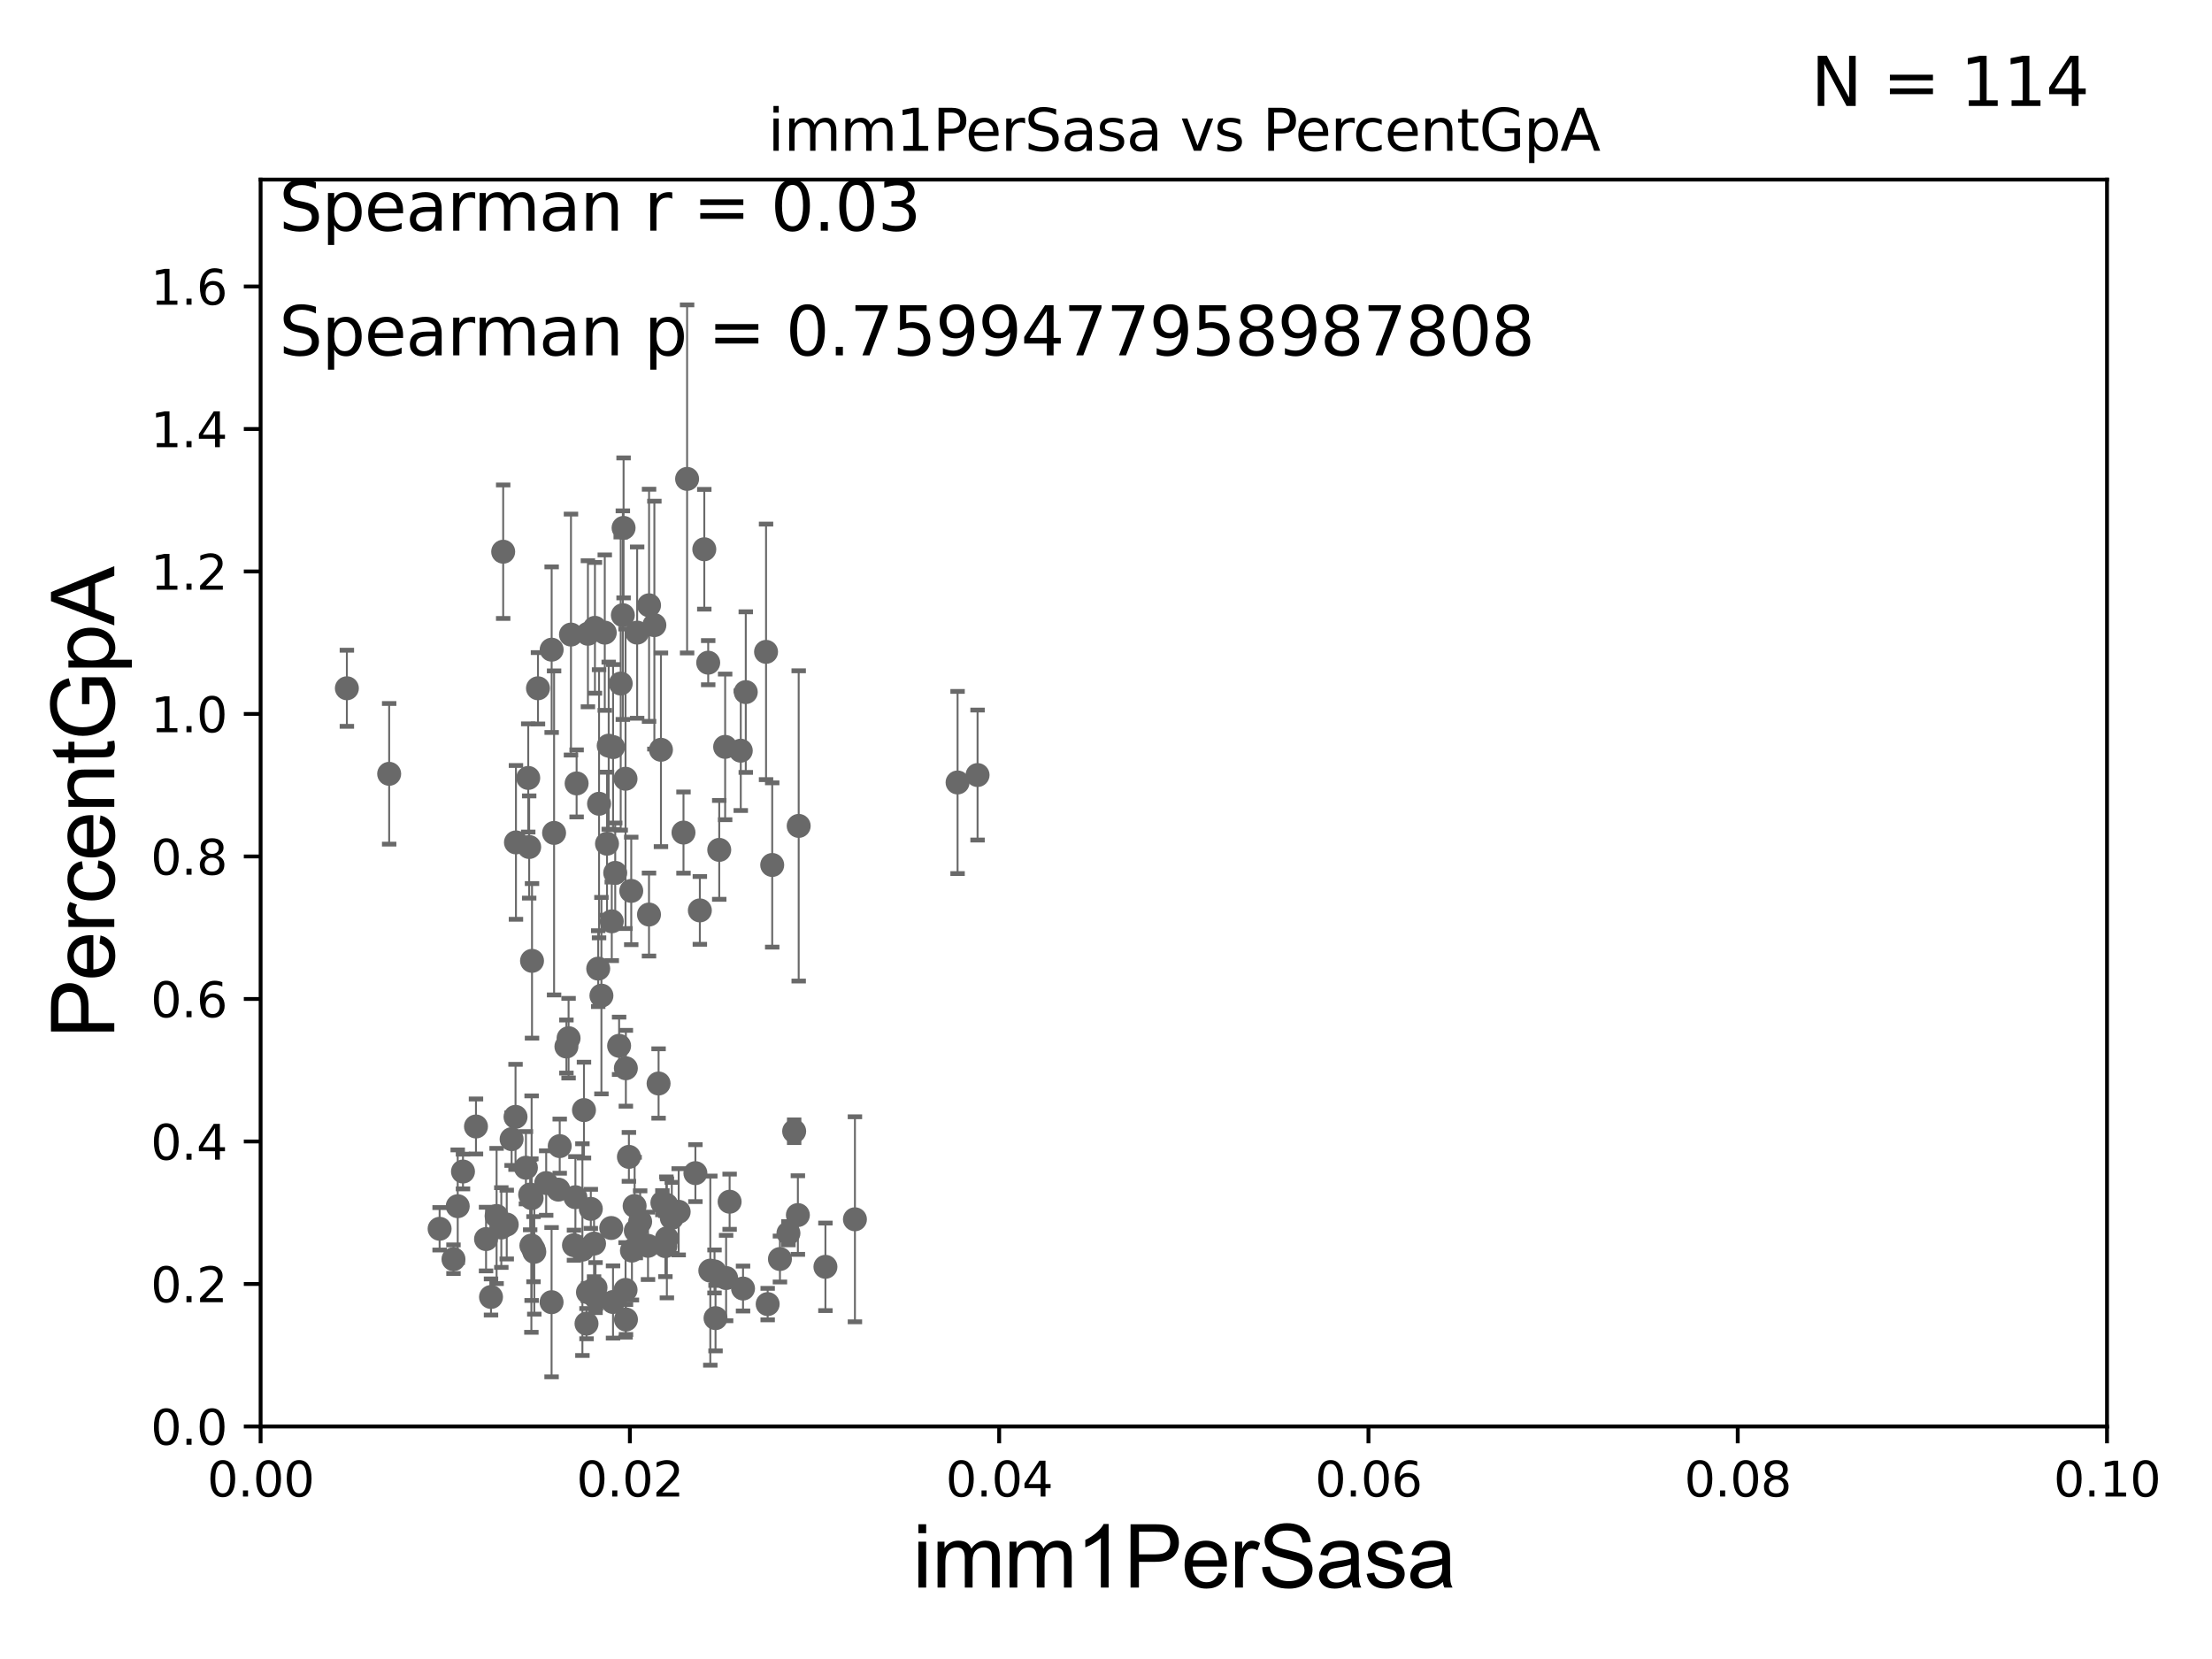 <?xml version="1.0" encoding="utf-8" standalone="no"?>
<!DOCTYPE svg PUBLIC "-//W3C//DTD SVG 1.1//EN"
  "http://www.w3.org/Graphics/SVG/1.1/DTD/svg11.dtd">
<svg xmlns:xlink="http://www.w3.org/1999/xlink" width="460.8pt" height="345.6pt" viewBox="0 0 460.8 345.6" xmlns="http://www.w3.org/2000/svg" version="1.1">
 <defs>
  <style type="text/css">*{stroke-linejoin: round; stroke-linecap: butt}</style>
 </defs>
 <g id="figure_1">
  <g id="patch_1">
   <path d="M 0 345.6 
L 460.8 345.6 
L 460.8 0 
L 0 0 
z
" style="fill: #ffffff"/>
  </g>
  <g id="axes_1">
   <g id="patch_2">
    <path d="M 54.29 297.16 
L 438.93 297.16 
L 438.93 37.411 
L 54.29 37.411 
z
" style="fill: #ffffff"/>
   </g>
   <g id="PathCollection_1">
    <defs>
     <path id="m75a9a787db" d="M 0 1.118 
C 0.297 1.118 0.581 1 0.791 0.791 
C 1 0.581 1.118 0.297 1.118 0 
C 1.118 -0.297 1 -0.581 0.791 -0.791 
C 0.581 -1 0.297 -1.118 0 -1.118 
C -0.297 -1.118 -0.581 -1 -0.791 -0.791 
C -1 -0.581 -1.118 -0.297 -1.118 0 
C -1.118 0.297 -1 0.581 -0.791 0.791 
C -0.581 1 -0.297 1.118 0 1.118 
z
" style="stroke: #696969"/>
    </defs>
    <g clip-path="url(#p29a647892a)">
     <use xlink:href="#m75a9a787db" x="72.26" y="143.379" style="fill: #696969; stroke: #696969"/>
     <use xlink:href="#m75a9a787db" x="111.14" y="260.229" style="fill: #696969; stroke: #696969"/>
     <use xlink:href="#m75a9a787db" x="101.253" y="258.122" style="fill: #696969; stroke: #696969"/>
     <use xlink:href="#m75a9a787db" x="122.182" y="275.738" style="fill: #696969; stroke: #696969"/>
     <use xlink:href="#m75a9a787db" x="133.355" y="254.49" style="fill: #696969; stroke: #696969"/>
     <use xlink:href="#m75a9a787db" x="124.167" y="270.332" style="fill: #696969; stroke: #696969"/>
     <use xlink:href="#m75a9a787db" x="159.92" y="271.666" style="fill: #696969; stroke: #696969"/>
     <use xlink:href="#m75a9a787db" x="124.058" y="268.23" style="fill: #696969; stroke: #696969"/>
     <use xlink:href="#m75a9a787db" x="121.653" y="231.252" style="fill: #696969; stroke: #696969"/>
     <use xlink:href="#m75a9a787db" x="144.865" y="244.386" style="fill: #696969; stroke: #696969"/>
     <use xlink:href="#m75a9a787db" x="139.949" y="253.712" style="fill: #696969; stroke: #696969"/>
     <use xlink:href="#m75a9a787db" x="166.382" y="172.053" style="fill: #696969; stroke: #696969"/>
     <use xlink:href="#m75a9a787db" x="121.327" y="260.32" style="fill: #696969; stroke: #696969"/>
     <use xlink:href="#m75a9a787db" x="151.264" y="266.239" style="fill: #696969; stroke: #696969"/>
     <use xlink:href="#m75a9a787db" x="132.453" y="256.392" style="fill: #696969; stroke: #696969"/>
     <use xlink:href="#m75a9a787db" x="147.97" y="264.694" style="fill: #696969; stroke: #696969"/>
     <use xlink:href="#m75a9a787db" x="95.353" y="251.272" style="fill: #696969; stroke: #696969"/>
     <use xlink:href="#m75a9a787db" x="103.45" y="253.311" style="fill: #696969; stroke: #696969"/>
     <use xlink:href="#m75a9a787db" x="105.564" y="255.099" style="fill: #696969; stroke: #696969"/>
     <use xlink:href="#m75a9a787db" x="104.434" y="255.715" style="fill: #696969; stroke: #696969"/>
     <use xlink:href="#m75a9a787db" x="119.868" y="249.397" style="fill: #696969; stroke: #696969"/>
     <use xlink:href="#m75a9a787db" x="120.12" y="163.202" style="fill: #696969; stroke: #696969"/>
     <use xlink:href="#m75a9a787db" x="141.381" y="252.436" style="fill: #696969; stroke: #696969"/>
     <use xlink:href="#m75a9a787db" x="203.644" y="161.454" style="fill: #696969; stroke: #696969"/>
     <use xlink:href="#m75a9a787db" x="127.332" y="255.815" style="fill: #696969; stroke: #696969"/>
     <use xlink:href="#m75a9a787db" x="111.303" y="260.789" style="fill: #696969; stroke: #696969"/>
     <use xlink:href="#m75a9a787db" x="119.569" y="259.4" style="fill: #696969; stroke: #696969"/>
     <use xlink:href="#m75a9a787db" x="110.04" y="162.059" style="fill: #696969; stroke: #696969"/>
     <use xlink:href="#m75a9a787db" x="148.846" y="264.864" style="fill: #696969; stroke: #696969"/>
     <use xlink:href="#m75a9a787db" x="145.792" y="189.654" style="fill: #696969; stroke: #696969"/>
     <use xlink:href="#m75a9a787db" x="106.578" y="237.308" style="fill: #696969; stroke: #696969"/>
     <use xlink:href="#m75a9a787db" x="91.579" y="255.979" style="fill: #696969; stroke: #696969"/>
     <use xlink:href="#m75a9a787db" x="102.287" y="270.186" style="fill: #696969; stroke: #696969"/>
     <use xlink:href="#m75a9a787db" x="125.288" y="207.41" style="fill: #696969; stroke: #696969"/>
     <use xlink:href="#m75a9a787db" x="115.425" y="173.512" style="fill: #696969; stroke: #696969"/>
     <use xlink:href="#m75a9a787db" x="122.485" y="269.201" style="fill: #696969; stroke: #696969"/>
     <use xlink:href="#m75a9a787db" x="149.059" y="274.59" style="fill: #696969; stroke: #696969"/>
     <use xlink:href="#m75a9a787db" x="116.318" y="247.823" style="fill: #696969; stroke: #696969"/>
     <use xlink:href="#m75a9a787db" x="107.482" y="175.487" style="fill: #696969; stroke: #696969"/>
     <use xlink:href="#m75a9a787db" x="154.788" y="268.426" style="fill: #696969; stroke: #696969"/>
     <use xlink:href="#m75a9a787db" x="114.92" y="135.341" style="fill: #696969; stroke: #696969"/>
     <use xlink:href="#m75a9a787db" x="127.705" y="271.23" style="fill: #696969; stroke: #696969"/>
     <use xlink:href="#m75a9a787db" x="126.803" y="155.338" style="fill: #696969; stroke: #696969"/>
     <use xlink:href="#m75a9a787db" x="134.991" y="259.529" style="fill: #696969; stroke: #696969"/>
     <use xlink:href="#m75a9a787db" x="137.196" y="225.713" style="fill: #696969; stroke: #696969"/>
     <use xlink:href="#m75a9a787db" x="131.642" y="260.523" style="fill: #696969; stroke: #696969"/>
     <use xlink:href="#m75a9a787db" x="131.012" y="240.998" style="fill: #696969; stroke: #696969"/>
     <use xlink:href="#m75a9a787db" x="151.994" y="250.341" style="fill: #696969; stroke: #696969"/>
     <use xlink:href="#m75a9a787db" x="132.204" y="251.225" style="fill: #696969; stroke: #696969"/>
     <use xlink:href="#m75a9a787db" x="137.987" y="250.544" style="fill: #696969; stroke: #696969"/>
     <use xlink:href="#m75a9a787db" x="165.438" y="235.66" style="fill: #696969; stroke: #696969"/>
     <use xlink:href="#m75a9a787db" x="128.162" y="181.837" style="fill: #696969; stroke: #696969"/>
     <use xlink:href="#m75a9a787db" x="135.198" y="190.516" style="fill: #696969; stroke: #696969"/>
     <use xlink:href="#m75a9a787db" x="116.601" y="238.759" style="fill: #696969; stroke: #696969"/>
     <use xlink:href="#m75a9a787db" x="110.696" y="259.471" style="fill: #696969; stroke: #696969"/>
     <use xlink:href="#m75a9a787db" x="164.246" y="256.906" style="fill: #696969; stroke: #696969"/>
     <use xlink:href="#m75a9a787db" x="138.922" y="257.972" style="fill: #696969; stroke: #696969"/>
     <use xlink:href="#m75a9a787db" x="130.378" y="222.539" style="fill: #696969; stroke: #696969"/>
     <use xlink:href="#m75a9a787db" x="178.097" y="254" style="fill: #696969; stroke: #696969"/>
     <use xlink:href="#m75a9a787db" x="149.831" y="177.045" style="fill: #696969; stroke: #696969"/>
     <use xlink:href="#m75a9a787db" x="130.316" y="268.708" style="fill: #696969; stroke: #696969"/>
     <use xlink:href="#m75a9a787db" x="110.829" y="200.163" style="fill: #696969; stroke: #696969"/>
     <use xlink:href="#m75a9a787db" x="138.612" y="259.591" style="fill: #696969; stroke: #696969"/>
     <use xlink:href="#m75a9a787db" x="124.62" y="201.785" style="fill: #696969; stroke: #696969"/>
     <use xlink:href="#m75a9a787db" x="123.078" y="251.827" style="fill: #696969; stroke: #696969"/>
     <use xlink:href="#m75a9a787db" x="137.69" y="156.194" style="fill: #696969; stroke: #696969"/>
     <use xlink:href="#m75a9a787db" x="114.903" y="271.269" style="fill: #696969; stroke: #696969"/>
     <use xlink:href="#m75a9a787db" x="123.751" y="259.063" style="fill: #696969; stroke: #696969"/>
     <use xlink:href="#m75a9a787db" x="171.951" y="263.902" style="fill: #696969; stroke: #696969"/>
     <use xlink:href="#m75a9a787db" x="107.394" y="232.664" style="fill: #696969; stroke: #696969"/>
     <use xlink:href="#m75a9a787db" x="113.781" y="246.45" style="fill: #696969; stroke: #696969"/>
     <use xlink:href="#m75a9a787db" x="110.444" y="248.845" style="fill: #696969; stroke: #696969"/>
     <use xlink:href="#m75a9a787db" x="131.5" y="185.593" style="fill: #696969; stroke: #696969"/>
     <use xlink:href="#m75a9a787db" x="166.213" y="253.117" style="fill: #696969; stroke: #696969"/>
     <use xlink:href="#m75a9a787db" x="128.971" y="217.86" style="fill: #696969; stroke: #696969"/>
     <use xlink:href="#m75a9a787db" x="155.358" y="144.177" style="fill: #696969; stroke: #696969"/>
     <use xlink:href="#m75a9a787db" x="126.45" y="175.759" style="fill: #696969; stroke: #696969"/>
     <use xlink:href="#m75a9a787db" x="125.986" y="131.79" style="fill: #696969; stroke: #696969"/>
     <use xlink:href="#m75a9a787db" x="118.446" y="216.271" style="fill: #696969; stroke: #696969"/>
     <use xlink:href="#m75a9a787db" x="110.238" y="176.448" style="fill: #696969; stroke: #696969"/>
     <use xlink:href="#m75a9a787db" x="159.583" y="135.793" style="fill: #696969; stroke: #696969"/>
     <use xlink:href="#m75a9a787db" x="127.716" y="155.633" style="fill: #696969; stroke: #696969"/>
     <use xlink:href="#m75a9a787db" x="109.559" y="243.26" style="fill: #696969; stroke: #696969"/>
     <use xlink:href="#m75a9a787db" x="146.718" y="114.422" style="fill: #696969; stroke: #696969"/>
     <use xlink:href="#m75a9a787db" x="151.06" y="155.588" style="fill: #696969; stroke: #696969"/>
     <use xlink:href="#m75a9a787db" x="127.443" y="191.928" style="fill: #696969; stroke: #696969"/>
     <use xlink:href="#m75a9a787db" x="129.306" y="142.396" style="fill: #696969; stroke: #696969"/>
     <use xlink:href="#m75a9a787db" x="147.532" y="138.048" style="fill: #696969; stroke: #696969"/>
     <use xlink:href="#m75a9a787db" x="130.308" y="162.23" style="fill: #696969; stroke: #696969"/>
     <use xlink:href="#m75a9a787db" x="130.399" y="274.876" style="fill: #696969; stroke: #696969"/>
     <use xlink:href="#m75a9a787db" x="143.136" y="99.765" style="fill: #696969; stroke: #696969"/>
     <use xlink:href="#m75a9a787db" x="136.317" y="130.224" style="fill: #696969; stroke: #696969"/>
     <use xlink:href="#m75a9a787db" x="117.995" y="218.008" style="fill: #696969; stroke: #696969"/>
     <use xlink:href="#m75a9a787db" x="110.747" y="249.599" style="fill: #696969; stroke: #696969"/>
     <use xlink:href="#m75a9a787db" x="96.447" y="244.051" style="fill: #696969; stroke: #696969"/>
     <use xlink:href="#m75a9a787db" x="94.467" y="262.313" style="fill: #696969; stroke: #696969"/>
     <use xlink:href="#m75a9a787db" x="132.73" y="131.784" style="fill: #696969; stroke: #696969"/>
     <use xlink:href="#m75a9a787db" x="124.793" y="167.44" style="fill: #696969; stroke: #696969"/>
     <use xlink:href="#m75a9a787db" x="123.935" y="130.79" style="fill: #696969; stroke: #696969"/>
     <use xlink:href="#m75a9a787db" x="142.384" y="173.439" style="fill: #696969; stroke: #696969"/>
     <use xlink:href="#m75a9a787db" x="122.474" y="132.023" style="fill: #696969; stroke: #696969"/>
     <use xlink:href="#m75a9a787db" x="135.21" y="126.093" style="fill: #696969; stroke: #696969"/>
     <use xlink:href="#m75a9a787db" x="99.155" y="234.668" style="fill: #696969; stroke: #696969"/>
     <use xlink:href="#m75a9a787db" x="129.904" y="109.972" style="fill: #696969; stroke: #696969"/>
     <use xlink:href="#m75a9a787db" x="112.07" y="143.381" style="fill: #696969; stroke: #696969"/>
     <use xlink:href="#m75a9a787db" x="162.476" y="262.277" style="fill: #696969; stroke: #696969"/>
     <use xlink:href="#m75a9a787db" x="104.823" y="114.931" style="fill: #696969; stroke: #696969"/>
     <use xlink:href="#m75a9a787db" x="160.866" y="180.191" style="fill: #696969; stroke: #696969"/>
     <use xlink:href="#m75a9a787db" x="154.316" y="156.382" style="fill: #696969; stroke: #696969"/>
     <use xlink:href="#m75a9a787db" x="138.816" y="250.985" style="fill: #696969; stroke: #696969"/>
     <use xlink:href="#m75a9a787db" x="81.071" y="161.202" style="fill: #696969; stroke: #696969"/>
     <use xlink:href="#m75a9a787db" x="118.944" y="132.192" style="fill: #696969; stroke: #696969"/>
     <use xlink:href="#m75a9a787db" x="199.481" y="163.003" style="fill: #696969; stroke: #696969"/>
     <use xlink:href="#m75a9a787db" x="129.751" y="128.148" style="fill: #696969; stroke: #696969"/>
    </g>
   </g>
   <g id="matplotlib.axis_1">
    <g id="xtick_1">
     <g id="line2d_1">
      <defs>
       <path id="m6451162fce" d="M 0 0 
L 0 3.5 
" style="stroke: #000000; stroke-width: 0.8"/>
      </defs>
      <g>
       <use xlink:href="#m6451162fce" x="54.29" y="297.16" style="stroke: #000000; stroke-width: 0.8"/>
      </g>
     </g>
     <g id="text_1">
      <!-- 0.00 -->
      <g transform="translate(43.157 311.758)scale(0.1 -0.1)">
       <defs>
        <path id="DejaVuSans-30" d="M 2034 4250 
Q 1547 4250 1301 3770 
Q 1056 3291 1056 2328 
Q 1056 1369 1301 889 
Q 1547 409 2034 409 
Q 2525 409 2770 889 
Q 3016 1369 3016 2328 
Q 3016 3291 2770 3770 
Q 2525 4250 2034 4250 
z
M 2034 4750 
Q 2819 4750 3233 4129 
Q 3647 3509 3647 2328 
Q 3647 1150 3233 529 
Q 2819 -91 2034 -91 
Q 1250 -91 836 529 
Q 422 1150 422 2328 
Q 422 3509 836 4129 
Q 1250 4750 2034 4750 
z
" transform="scale(0.016)"/>
        <path id="DejaVuSans-2e" d="M 684 794 
L 1344 794 
L 1344 0 
L 684 0 
L 684 794 
z
" transform="scale(0.016)"/>
       </defs>
       <use xlink:href="#DejaVuSans-30"/>
       <use xlink:href="#DejaVuSans-2e" x="63.623"/>
       <use xlink:href="#DejaVuSans-30" x="95.41"/>
       <use xlink:href="#DejaVuSans-30" x="159.033"/>
      </g>
     </g>
    </g>
    <g id="xtick_2">
     <g id="line2d_2">
      <g>
       <use xlink:href="#m6451162fce" x="131.218" y="297.16" style="stroke: #000000; stroke-width: 0.8"/>
      </g>
     </g>
     <g id="text_2">
      <!-- 0.02 -->
      <g transform="translate(120.085 311.758)scale(0.1 -0.1)">
       <defs>
        <path id="DejaVuSans-32" d="M 1228 531 
L 3431 531 
L 3431 0 
L 469 0 
L 469 531 
Q 828 903 1448 1529 
Q 2069 2156 2228 2338 
Q 2531 2678 2651 2914 
Q 2772 3150 2772 3378 
Q 2772 3750 2511 3984 
Q 2250 4219 1831 4219 
Q 1534 4219 1204 4116 
Q 875 4013 500 3803 
L 500 4441 
Q 881 4594 1212 4672 
Q 1544 4750 1819 4750 
Q 2544 4750 2975 4387 
Q 3406 4025 3406 3419 
Q 3406 3131 3298 2873 
Q 3191 2616 2906 2266 
Q 2828 2175 2409 1742 
Q 1991 1309 1228 531 
z
" transform="scale(0.016)"/>
       </defs>
       <use xlink:href="#DejaVuSans-30"/>
       <use xlink:href="#DejaVuSans-2e" x="63.623"/>
       <use xlink:href="#DejaVuSans-30" x="95.41"/>
       <use xlink:href="#DejaVuSans-32" x="159.033"/>
      </g>
     </g>
    </g>
    <g id="xtick_3">
     <g id="line2d_3">
      <g>
       <use xlink:href="#m6451162fce" x="208.146" y="297.16" style="stroke: #000000; stroke-width: 0.8"/>
      </g>
     </g>
     <g id="text_3">
      <!-- 0.04 -->
      <g transform="translate(197.013 311.758)scale(0.1 -0.1)">
       <defs>
        <path id="DejaVuSans-34" d="M 2419 4116 
L 825 1625 
L 2419 1625 
L 2419 4116 
z
M 2253 4666 
L 3047 4666 
L 3047 1625 
L 3713 1625 
L 3713 1100 
L 3047 1100 
L 3047 0 
L 2419 0 
L 2419 1100 
L 313 1100 
L 313 1709 
L 2253 4666 
z
" transform="scale(0.016)"/>
       </defs>
       <use xlink:href="#DejaVuSans-30"/>
       <use xlink:href="#DejaVuSans-2e" x="63.623"/>
       <use xlink:href="#DejaVuSans-30" x="95.41"/>
       <use xlink:href="#DejaVuSans-34" x="159.033"/>
      </g>
     </g>
    </g>
    <g id="xtick_4">
     <g id="line2d_4">
      <g>
       <use xlink:href="#m6451162fce" x="285.074" y="297.16" style="stroke: #000000; stroke-width: 0.8"/>
      </g>
     </g>
     <g id="text_4">
      <!-- 0.06 -->
      <g transform="translate(273.941 311.758)scale(0.1 -0.1)">
       <defs>
        <path id="DejaVuSans-36" d="M 2113 2584 
Q 1688 2584 1439 2293 
Q 1191 2003 1191 1497 
Q 1191 994 1439 701 
Q 1688 409 2113 409 
Q 2538 409 2786 701 
Q 3034 994 3034 1497 
Q 3034 2003 2786 2293 
Q 2538 2584 2113 2584 
z
M 3366 4563 
L 3366 3988 
Q 3128 4100 2886 4159 
Q 2644 4219 2406 4219 
Q 1781 4219 1451 3797 
Q 1122 3375 1075 2522 
Q 1259 2794 1537 2939 
Q 1816 3084 2150 3084 
Q 2853 3084 3261 2657 
Q 3669 2231 3669 1497 
Q 3669 778 3244 343 
Q 2819 -91 2113 -91 
Q 1303 -91 875 529 
Q 447 1150 447 2328 
Q 447 3434 972 4092 
Q 1497 4750 2381 4750 
Q 2619 4750 2861 4703 
Q 3103 4656 3366 4563 
z
" transform="scale(0.016)"/>
       </defs>
       <use xlink:href="#DejaVuSans-30"/>
       <use xlink:href="#DejaVuSans-2e" x="63.623"/>
       <use xlink:href="#DejaVuSans-30" x="95.41"/>
       <use xlink:href="#DejaVuSans-36" x="159.033"/>
      </g>
     </g>
    </g>
    <g id="xtick_5">
     <g id="line2d_5">
      <g>
       <use xlink:href="#m6451162fce" x="362.002" y="297.16" style="stroke: #000000; stroke-width: 0.8"/>
      </g>
     </g>
     <g id="text_5">
      <!-- 0.08 -->
      <g transform="translate(350.869 311.758)scale(0.1 -0.1)">
       <defs>
        <path id="DejaVuSans-38" d="M 2034 2216 
Q 1584 2216 1326 1975 
Q 1069 1734 1069 1313 
Q 1069 891 1326 650 
Q 1584 409 2034 409 
Q 2484 409 2743 651 
Q 3003 894 3003 1313 
Q 3003 1734 2745 1975 
Q 2488 2216 2034 2216 
z
M 1403 2484 
Q 997 2584 770 2862 
Q 544 3141 544 3541 
Q 544 4100 942 4425 
Q 1341 4750 2034 4750 
Q 2731 4750 3128 4425 
Q 3525 4100 3525 3541 
Q 3525 3141 3298 2862 
Q 3072 2584 2669 2484 
Q 3125 2378 3379 2068 
Q 3634 1759 3634 1313 
Q 3634 634 3220 271 
Q 2806 -91 2034 -91 
Q 1263 -91 848 271 
Q 434 634 434 1313 
Q 434 1759 690 2068 
Q 947 2378 1403 2484 
z
M 1172 3481 
Q 1172 3119 1398 2916 
Q 1625 2713 2034 2713 
Q 2441 2713 2670 2916 
Q 2900 3119 2900 3481 
Q 2900 3844 2670 4047 
Q 2441 4250 2034 4250 
Q 1625 4250 1398 4047 
Q 1172 3844 1172 3481 
z
" transform="scale(0.016)"/>
       </defs>
       <use xlink:href="#DejaVuSans-30"/>
       <use xlink:href="#DejaVuSans-2e" x="63.623"/>
       <use xlink:href="#DejaVuSans-30" x="95.41"/>
       <use xlink:href="#DejaVuSans-38" x="159.033"/>
      </g>
     </g>
    </g>
    <g id="xtick_6">
     <g id="line2d_6">
      <g>
       <use xlink:href="#m6451162fce" x="438.93" y="297.16" style="stroke: #000000; stroke-width: 0.8"/>
      </g>
     </g>
     <g id="text_6">
      <!-- 0.10 -->
      <g transform="translate(427.797 311.758)scale(0.1 -0.1)">
       <defs>
        <path id="DejaVuSans-31" d="M 794 531 
L 1825 531 
L 1825 4091 
L 703 3866 
L 703 4441 
L 1819 4666 
L 2450 4666 
L 2450 531 
L 3481 531 
L 3481 0 
L 794 0 
L 794 531 
z
" transform="scale(0.016)"/>
       </defs>
       <use xlink:href="#DejaVuSans-30"/>
       <use xlink:href="#DejaVuSans-2e" x="63.623"/>
       <use xlink:href="#DejaVuSans-31" x="95.41"/>
       <use xlink:href="#DejaVuSans-30" x="159.033"/>
      </g>
     </g>
    </g>
    <g id="text_7">
     <!-- imm1PerSasa -->
     <g transform="translate(190.094 330.722)scale(0.18 -0.18)">
      <defs>
       <path id="ArialMT-69" d="M 425 3934 
L 425 4581 
L 988 4581 
L 988 3934 
L 425 3934 
z
M 425 0 
L 425 3319 
L 988 3319 
L 988 0 
L 425 0 
z
" transform="scale(0.016)"/>
       <path id="ArialMT-6d" d="M 422 0 
L 422 3319 
L 925 3319 
L 925 2853 
Q 1081 3097 1340 3245 
Q 1600 3394 1931 3394 
Q 2300 3394 2536 3241 
Q 2772 3088 2869 2813 
Q 3263 3394 3894 3394 
Q 4388 3394 4653 3120 
Q 4919 2847 4919 2278 
L 4919 0 
L 4359 0 
L 4359 2091 
Q 4359 2428 4304 2576 
Q 4250 2725 4106 2815 
Q 3963 2906 3769 2906 
Q 3419 2906 3187 2673 
Q 2956 2441 2956 1928 
L 2956 0 
L 2394 0 
L 2394 2156 
Q 2394 2531 2256 2718 
Q 2119 2906 1806 2906 
Q 1569 2906 1367 2781 
Q 1166 2656 1075 2415 
Q 984 2175 984 1722 
L 984 0 
L 422 0 
z
" transform="scale(0.016)"/>
       <path id="ArialMT-31" d="M 2384 0 
L 1822 0 
L 1822 3584 
Q 1619 3391 1289 3197 
Q 959 3003 697 2906 
L 697 3450 
Q 1169 3672 1522 3987 
Q 1875 4303 2022 4600 
L 2384 4600 
L 2384 0 
z
" transform="scale(0.016)"/>
       <path id="ArialMT-50" d="M 494 0 
L 494 4581 
L 2222 4581 
Q 2678 4581 2919 4538 
Q 3256 4481 3484 4323 
Q 3713 4166 3852 3881 
Q 3991 3597 3991 3256 
Q 3991 2672 3619 2267 
Q 3247 1863 2275 1863 
L 1100 1863 
L 1100 0 
L 494 0 
z
M 1100 2403 
L 2284 2403 
Q 2872 2403 3119 2622 
Q 3366 2841 3366 3238 
Q 3366 3525 3220 3729 
Q 3075 3934 2838 4000 
Q 2684 4041 2272 4041 
L 1100 4041 
L 1100 2403 
z
" transform="scale(0.016)"/>
       <path id="ArialMT-65" d="M 2694 1069 
L 3275 997 
Q 3138 488 2766 206 
Q 2394 -75 1816 -75 
Q 1088 -75 661 373 
Q 234 822 234 1631 
Q 234 2469 665 2931 
Q 1097 3394 1784 3394 
Q 2450 3394 2872 2941 
Q 3294 2488 3294 1666 
Q 3294 1616 3291 1516 
L 816 1516 
Q 847 969 1125 678 
Q 1403 388 1819 388 
Q 2128 388 2347 550 
Q 2566 713 2694 1069 
z
M 847 1978 
L 2700 1978 
Q 2663 2397 2488 2606 
Q 2219 2931 1791 2931 
Q 1403 2931 1139 2672 
Q 875 2413 847 1978 
z
" transform="scale(0.016)"/>
       <path id="ArialMT-72" d="M 416 0 
L 416 3319 
L 922 3319 
L 922 2816 
Q 1116 3169 1280 3281 
Q 1444 3394 1641 3394 
Q 1925 3394 2219 3213 
L 2025 2691 
Q 1819 2813 1613 2813 
Q 1428 2813 1281 2702 
Q 1134 2591 1072 2394 
Q 978 2094 978 1738 
L 978 0 
L 416 0 
z
" transform="scale(0.016)"/>
       <path id="ArialMT-53" d="M 288 1472 
L 859 1522 
Q 900 1178 1048 958 
Q 1197 738 1509 602 
Q 1822 466 2213 466 
Q 2559 466 2825 569 
Q 3091 672 3220 851 
Q 3350 1031 3350 1244 
Q 3350 1459 3225 1620 
Q 3100 1781 2813 1891 
Q 2628 1963 1997 2114 
Q 1366 2266 1113 2400 
Q 784 2572 623 2826 
Q 463 3081 463 3397 
Q 463 3744 659 4045 
Q 856 4347 1234 4503 
Q 1613 4659 2075 4659 
Q 2584 4659 2973 4495 
Q 3363 4331 3572 4012 
Q 3781 3694 3797 3291 
L 3216 3247 
Q 3169 3681 2898 3903 
Q 2628 4125 2100 4125 
Q 1550 4125 1298 3923 
Q 1047 3722 1047 3438 
Q 1047 3191 1225 3031 
Q 1400 2872 2139 2705 
Q 2878 2538 3153 2413 
Q 3553 2228 3743 1945 
Q 3934 1663 3934 1294 
Q 3934 928 3725 604 
Q 3516 281 3123 101 
Q 2731 -78 2241 -78 
Q 1619 -78 1198 103 
Q 778 284 539 648 
Q 300 1013 288 1472 
z
" transform="scale(0.016)"/>
       <path id="ArialMT-61" d="M 2588 409 
Q 2275 144 1986 34 
Q 1697 -75 1366 -75 
Q 819 -75 525 192 
Q 231 459 231 875 
Q 231 1119 342 1320 
Q 453 1522 633 1644 
Q 813 1766 1038 1828 
Q 1203 1872 1538 1913 
Q 2219 1994 2541 2106 
Q 2544 2222 2544 2253 
Q 2544 2597 2384 2738 
Q 2169 2928 1744 2928 
Q 1347 2928 1158 2789 
Q 969 2650 878 2297 
L 328 2372 
Q 403 2725 575 2942 
Q 747 3159 1072 3276 
Q 1397 3394 1825 3394 
Q 2250 3394 2515 3294 
Q 2781 3194 2906 3042 
Q 3031 2891 3081 2659 
Q 3109 2516 3109 2141 
L 3109 1391 
Q 3109 606 3145 398 
Q 3181 191 3288 0 
L 2700 0 
Q 2613 175 2588 409 
z
M 2541 1666 
Q 2234 1541 1622 1453 
Q 1275 1403 1131 1340 
Q 988 1278 909 1158 
Q 831 1038 831 891 
Q 831 666 1001 516 
Q 1172 366 1500 366 
Q 1825 366 2078 508 
Q 2331 650 2450 897 
Q 2541 1088 2541 1459 
L 2541 1666 
z
" transform="scale(0.016)"/>
       <path id="ArialMT-73" d="M 197 991 
L 753 1078 
Q 800 744 1014 566 
Q 1228 388 1613 388 
Q 2000 388 2187 545 
Q 2375 703 2375 916 
Q 2375 1106 2209 1216 
Q 2094 1291 1634 1406 
Q 1016 1563 777 1677 
Q 538 1791 414 1992 
Q 291 2194 291 2438 
Q 291 2659 392 2848 
Q 494 3038 669 3163 
Q 800 3259 1026 3326 
Q 1253 3394 1513 3394 
Q 1903 3394 2198 3281 
Q 2494 3169 2634 2976 
Q 2775 2784 2828 2463 
L 2278 2388 
Q 2241 2644 2061 2787 
Q 1881 2931 1553 2931 
Q 1166 2931 1000 2803 
Q 834 2675 834 2503 
Q 834 2394 903 2306 
Q 972 2216 1119 2156 
Q 1203 2125 1616 2013 
Q 2213 1853 2448 1751 
Q 2684 1650 2818 1456 
Q 2953 1263 2953 975 
Q 2953 694 2789 445 
Q 2625 197 2315 61 
Q 2006 -75 1616 -75 
Q 969 -75 630 194 
Q 291 463 197 991 
z
" transform="scale(0.016)"/>
      </defs>
      <use xlink:href="#ArialMT-69"/>
      <use xlink:href="#ArialMT-6d" x="22.217"/>
      <use xlink:href="#ArialMT-6d" x="105.518"/>
      <use xlink:href="#ArialMT-31" x="188.818"/>
      <use xlink:href="#ArialMT-50" x="244.434"/>
      <use xlink:href="#ArialMT-65" x="311.133"/>
      <use xlink:href="#ArialMT-72" x="366.748"/>
      <use xlink:href="#ArialMT-53" x="400.049"/>
      <use xlink:href="#ArialMT-61" x="466.748"/>
      <use xlink:href="#ArialMT-73" x="522.363"/>
      <use xlink:href="#ArialMT-61" x="572.363"/>
     </g>
    </g>
   </g>
   <g id="matplotlib.axis_2">
    <g id="ytick_1">
     <g id="line2d_7">
      <defs>
       <path id="md18fea36c9" d="M 0 0 
L -3.5 0 
" style="stroke: #000000; stroke-width: 0.8"/>
      </defs>
      <g>
       <use xlink:href="#md18fea36c9" x="54.29" y="297.16" style="stroke: #000000; stroke-width: 0.8"/>
      </g>
     </g>
     <g id="text_8">
      <!-- 0.0 -->
      <g transform="translate(31.387 300.959)scale(0.1 -0.1)">
       <use xlink:href="#DejaVuSans-30"/>
       <use xlink:href="#DejaVuSans-2e" x="63.623"/>
       <use xlink:href="#DejaVuSans-30" x="95.41"/>
      </g>
     </g>
    </g>
    <g id="ytick_2">
     <g id="line2d_8">
      <g>
       <use xlink:href="#md18fea36c9" x="54.29" y="267.474" style="stroke: #000000; stroke-width: 0.8"/>
      </g>
     </g>
     <g id="text_9">
      <!-- 0.2 -->
      <g transform="translate(31.387 271.274)scale(0.1 -0.1)">
       <use xlink:href="#DejaVuSans-30"/>
       <use xlink:href="#DejaVuSans-2e" x="63.623"/>
       <use xlink:href="#DejaVuSans-32" x="95.41"/>
      </g>
     </g>
    </g>
    <g id="ytick_3">
     <g id="line2d_9">
      <g>
       <use xlink:href="#md18fea36c9" x="54.29" y="237.789" style="stroke: #000000; stroke-width: 0.8"/>
      </g>
     </g>
     <g id="text_10">
      <!-- 0.4 -->
      <g transform="translate(31.387 241.588)scale(0.1 -0.1)">
       <use xlink:href="#DejaVuSans-30"/>
       <use xlink:href="#DejaVuSans-2e" x="63.623"/>
       <use xlink:href="#DejaVuSans-34" x="95.41"/>
      </g>
     </g>
    </g>
    <g id="ytick_4">
     <g id="line2d_10">
      <g>
       <use xlink:href="#md18fea36c9" x="54.29" y="208.103" style="stroke: #000000; stroke-width: 0.8"/>
      </g>
     </g>
     <g id="text_11">
      <!-- 0.6 -->
      <g transform="translate(31.387 211.902)scale(0.1 -0.1)">
       <use xlink:href="#DejaVuSans-30"/>
       <use xlink:href="#DejaVuSans-2e" x="63.623"/>
       <use xlink:href="#DejaVuSans-36" x="95.41"/>
      </g>
     </g>
    </g>
    <g id="ytick_5">
     <g id="line2d_11">
      <g>
       <use xlink:href="#md18fea36c9" x="54.29" y="178.418" style="stroke: #000000; stroke-width: 0.8"/>
      </g>
     </g>
     <g id="text_12">
      <!-- 0.8 -->
      <g transform="translate(31.387 182.217)scale(0.1 -0.1)">
       <use xlink:href="#DejaVuSans-30"/>
       <use xlink:href="#DejaVuSans-2e" x="63.623"/>
       <use xlink:href="#DejaVuSans-38" x="95.41"/>
      </g>
     </g>
    </g>
    <g id="ytick_6">
     <g id="line2d_12">
      <g>
       <use xlink:href="#md18fea36c9" x="54.29" y="148.732" style="stroke: #000000; stroke-width: 0.8"/>
      </g>
     </g>
     <g id="text_13">
      <!-- 1.0 -->
      <g transform="translate(31.387 152.531)scale(0.1 -0.1)">
       <use xlink:href="#DejaVuSans-31"/>
       <use xlink:href="#DejaVuSans-2e" x="63.623"/>
       <use xlink:href="#DejaVuSans-30" x="95.41"/>
      </g>
     </g>
    </g>
    <g id="ytick_7">
     <g id="line2d_13">
      <g>
       <use xlink:href="#md18fea36c9" x="54.29" y="119.047" style="stroke: #000000; stroke-width: 0.8"/>
      </g>
     </g>
     <g id="text_14">
      <!-- 1.2 -->
      <g transform="translate(31.387 122.846)scale(0.1 -0.1)">
       <use xlink:href="#DejaVuSans-31"/>
       <use xlink:href="#DejaVuSans-2e" x="63.623"/>
       <use xlink:href="#DejaVuSans-32" x="95.41"/>
      </g>
     </g>
    </g>
    <g id="ytick_8">
     <g id="line2d_14">
      <g>
       <use xlink:href="#md18fea36c9" x="54.29" y="89.361" style="stroke: #000000; stroke-width: 0.8"/>
      </g>
     </g>
     <g id="text_15">
      <!-- 1.4 -->
      <g transform="translate(31.387 93.16)scale(0.1 -0.1)">
       <use xlink:href="#DejaVuSans-31"/>
       <use xlink:href="#DejaVuSans-2e" x="63.623"/>
       <use xlink:href="#DejaVuSans-34" x="95.41"/>
      </g>
     </g>
    </g>
    <g id="ytick_9">
     <g id="line2d_15">
      <g>
       <use xlink:href="#md18fea36c9" x="54.29" y="59.675" style="stroke: #000000; stroke-width: 0.8"/>
      </g>
     </g>
     <g id="text_16">
      <!-- 1.6 -->
      <g transform="translate(31.387 63.475)scale(0.1 -0.1)">
       <use xlink:href="#DejaVuSans-31"/>
       <use xlink:href="#DejaVuSans-2e" x="63.623"/>
       <use xlink:href="#DejaVuSans-36" x="95.41"/>
      </g>
     </g>
    </g>
    <g id="text_17">
     <!-- PercentGpA -->
     <g transform="translate(23.809 216.309)rotate(-90)scale(0.18 -0.18)">
      <defs>
       <path id="ArialMT-63" d="M 2588 1216 
L 3141 1144 
Q 3050 572 2676 248 
Q 2303 -75 1759 -75 
Q 1078 -75 664 370 
Q 250 816 250 1647 
Q 250 2184 428 2587 
Q 606 2991 970 3192 
Q 1334 3394 1763 3394 
Q 2303 3394 2647 3120 
Q 2991 2847 3088 2344 
L 2541 2259 
Q 2463 2594 2264 2762 
Q 2066 2931 1784 2931 
Q 1359 2931 1093 2626 
Q 828 2322 828 1663 
Q 828 994 1084 691 
Q 1341 388 1753 388 
Q 2084 388 2306 591 
Q 2528 794 2588 1216 
z
" transform="scale(0.016)"/>
       <path id="ArialMT-6e" d="M 422 0 
L 422 3319 
L 928 3319 
L 928 2847 
Q 1294 3394 1984 3394 
Q 2284 3394 2536 3286 
Q 2788 3178 2913 3003 
Q 3038 2828 3088 2588 
Q 3119 2431 3119 2041 
L 3119 0 
L 2556 0 
L 2556 2019 
Q 2556 2363 2490 2533 
Q 2425 2703 2258 2804 
Q 2091 2906 1866 2906 
Q 1506 2906 1245 2678 
Q 984 2450 984 1813 
L 984 0 
L 422 0 
z
" transform="scale(0.016)"/>
       <path id="ArialMT-74" d="M 1650 503 
L 1731 6 
Q 1494 -44 1306 -44 
Q 1000 -44 831 53 
Q 663 150 594 308 
Q 525 466 525 972 
L 525 2881 
L 113 2881 
L 113 3319 
L 525 3319 
L 525 4141 
L 1084 4478 
L 1084 3319 
L 1650 3319 
L 1650 2881 
L 1084 2881 
L 1084 941 
Q 1084 700 1114 631 
Q 1144 563 1211 522 
Q 1278 481 1403 481 
Q 1497 481 1650 503 
z
" transform="scale(0.016)"/>
       <path id="ArialMT-47" d="M 2638 1797 
L 2638 2334 
L 4578 2338 
L 4578 638 
Q 4131 281 3656 101 
Q 3181 -78 2681 -78 
Q 2006 -78 1454 211 
Q 903 500 622 1047 
Q 341 1594 341 2269 
Q 341 2938 620 3517 
Q 900 4097 1425 4378 
Q 1950 4659 2634 4659 
Q 3131 4659 3532 4498 
Q 3934 4338 4162 4050 
Q 4391 3763 4509 3300 
L 3963 3150 
Q 3859 3500 3706 3700 
Q 3553 3900 3268 4020 
Q 2984 4141 2638 4141 
Q 2222 4141 1919 4014 
Q 1616 3888 1430 3681 
Q 1244 3475 1141 3228 
Q 966 2803 966 2306 
Q 966 1694 1177 1281 
Q 1388 869 1791 669 
Q 2194 469 2647 469 
Q 3041 469 3416 620 
Q 3791 772 3984 944 
L 3984 1797 
L 2638 1797 
z
" transform="scale(0.016)"/>
       <path id="ArialMT-70" d="M 422 -1272 
L 422 3319 
L 934 3319 
L 934 2888 
Q 1116 3141 1344 3267 
Q 1572 3394 1897 3394 
Q 2322 3394 2647 3175 
Q 2972 2956 3137 2557 
Q 3303 2159 3303 1684 
Q 3303 1175 3120 767 
Q 2938 359 2589 142 
Q 2241 -75 1856 -75 
Q 1575 -75 1351 44 
Q 1128 163 984 344 
L 984 -1272 
L 422 -1272 
z
M 931 1641 
Q 931 1000 1190 694 
Q 1450 388 1819 388 
Q 2194 388 2461 705 
Q 2728 1022 2728 1688 
Q 2728 2322 2467 2637 
Q 2206 2953 1844 2953 
Q 1484 2953 1207 2617 
Q 931 2281 931 1641 
z
" transform="scale(0.016)"/>
       <path id="ArialMT-41" d="M -9 0 
L 1750 4581 
L 2403 4581 
L 4278 0 
L 3588 0 
L 3053 1388 
L 1138 1388 
L 634 0 
L -9 0 
z
M 1313 1881 
L 2866 1881 
L 2388 3150 
Q 2169 3728 2063 4100 
Q 1975 3659 1816 3225 
L 1313 1881 
z
" transform="scale(0.016)"/>
      </defs>
      <use xlink:href="#ArialMT-50"/>
      <use xlink:href="#ArialMT-65" x="66.699"/>
      <use xlink:href="#ArialMT-72" x="122.314"/>
      <use xlink:href="#ArialMT-63" x="155.615"/>
      <use xlink:href="#ArialMT-65" x="205.615"/>
      <use xlink:href="#ArialMT-6e" x="261.23"/>
      <use xlink:href="#ArialMT-74" x="316.846"/>
      <use xlink:href="#ArialMT-47" x="344.629"/>
      <use xlink:href="#ArialMT-70" x="422.412"/>
      <use xlink:href="#ArialMT-41" x="478.027"/>
     </g>
    </g>
   </g>
   <g id="LineCollection_1">
    <path d="M 72.26 151.307 
L 72.26 135.451 
" clip-path="url(#p29a647892a)" style="fill: none; stroke: #696969; stroke-width: 0.4"/>
    <path d="M 111.14 267.008 
L 111.14 253.45 
" clip-path="url(#p29a647892a)" style="fill: none; stroke: #696969; stroke-width: 0.4"/>
    <path d="M 101.253 264.753 
L 101.253 251.49 
" clip-path="url(#p29a647892a)" style="fill: none; stroke: #696969; stroke-width: 0.4"/>
    <path d="M 122.182 278.889 
L 122.182 272.587 
" clip-path="url(#p29a647892a)" style="fill: none; stroke: #696969; stroke-width: 0.4"/>
    <path d="M 133.355 260.911 
L 133.355 248.07 
" clip-path="url(#p29a647892a)" style="fill: none; stroke: #696969; stroke-width: 0.4"/>
    <path d="M 124.167 272.514 
L 124.167 268.15 
" clip-path="url(#p29a647892a)" style="fill: none; stroke: #696969; stroke-width: 0.4"/>
    <path d="M 159.92 274.942 
L 159.92 268.39 
" clip-path="url(#p29a647892a)" style="fill: none; stroke: #696969; stroke-width: 0.4"/>
    <path d="M 124.058 273.442 
L 124.058 263.019 
" clip-path="url(#p29a647892a)" style="fill: none; stroke: #696969; stroke-width: 0.4"/>
    <path d="M 121.653 241.229 
L 121.653 221.274 
" clip-path="url(#p29a647892a)" style="fill: none; stroke: #696969; stroke-width: 0.4"/>
    <path d="M 144.865 250.316 
L 144.865 238.457 
" clip-path="url(#p29a647892a)" style="fill: none; stroke: #696969; stroke-width: 0.4"/>
    <path d="M 139.949 261.121 
L 139.949 246.304 
" clip-path="url(#p29a647892a)" style="fill: none; stroke: #696969; stroke-width: 0.4"/>
    <path d="M 166.382 204.366 
L 166.382 139.74 
" clip-path="url(#p29a647892a)" style="fill: none; stroke: #696969; stroke-width: 0.4"/>
    <path d="M 121.327 282.376 
L 121.327 238.264 
" clip-path="url(#p29a647892a)" style="fill: none; stroke: #696969; stroke-width: 0.4"/>
    <path d="M 151.264 275.136 
L 151.264 257.342 
" clip-path="url(#p29a647892a)" style="fill: none; stroke: #696969; stroke-width: 0.4"/>
    <path d="M 132.453 262.024 
L 132.453 250.76 
" clip-path="url(#p29a647892a)" style="fill: none; stroke: #696969; stroke-width: 0.4"/>
    <path d="M 147.97 284.389 
L 147.97 244.998 
" clip-path="url(#p29a647892a)" style="fill: none; stroke: #696969; stroke-width: 0.4"/>
    <path d="M 95.353 262.999 
L 95.353 239.545 
" clip-path="url(#p29a647892a)" style="fill: none; stroke: #696969; stroke-width: 0.4"/>
    <path d="M 103.45 267.391 
L 103.45 239.231 
" clip-path="url(#p29a647892a)" style="fill: none; stroke: #696969; stroke-width: 0.4"/>
    <path d="M 105.564 262.262 
L 105.564 247.936 
" clip-path="url(#p29a647892a)" style="fill: none; stroke: #696969; stroke-width: 0.4"/>
    <path d="M 104.434 264.021 
L 104.434 247.41 
" clip-path="url(#p29a647892a)" style="fill: none; stroke: #696969; stroke-width: 0.4"/>
    <path d="M 119.868 257.85 
L 119.868 240.944 
" clip-path="url(#p29a647892a)" style="fill: none; stroke: #696969; stroke-width: 0.4"/>
    <path d="M 120.12 170.185 
L 120.12 156.219 
" clip-path="url(#p29a647892a)" style="fill: none; stroke: #696969; stroke-width: 0.4"/>
    <path d="M 141.381 261.418 
L 141.381 243.455 
" clip-path="url(#p29a647892a)" style="fill: none; stroke: #696969; stroke-width: 0.4"/>
    <path d="M 203.644 174.992 
L 203.644 147.916 
" clip-path="url(#p29a647892a)" style="fill: none; stroke: #696969; stroke-width: 0.4"/>
    <path d="M 127.332 256.756 
L 127.332 254.874 
" clip-path="url(#p29a647892a)" style="fill: none; stroke: #696969; stroke-width: 0.4"/>
    <path d="M 111.303 273.762 
L 111.303 247.815 
" clip-path="url(#p29a647892a)" style="fill: none; stroke: #696969; stroke-width: 0.4"/>
    <path d="M 119.569 262.534 
L 119.569 256.265 
" clip-path="url(#p29a647892a)" style="fill: none; stroke: #696969; stroke-width: 0.4"/>
    <path d="M 110.04 173.326 
L 110.04 150.793 
" clip-path="url(#p29a647892a)" style="fill: none; stroke: #696969; stroke-width: 0.4"/>
    <path d="M 148.846 269.343 
L 148.846 260.385 
" clip-path="url(#p29a647892a)" style="fill: none; stroke: #696969; stroke-width: 0.4"/>
    <path d="M 145.792 196.715 
L 145.792 182.594 
" clip-path="url(#p29a647892a)" style="fill: none; stroke: #696969; stroke-width: 0.4"/>
    <path d="M 106.578 242.78 
L 106.578 231.835 
" clip-path="url(#p29a647892a)" style="fill: none; stroke: #696969; stroke-width: 0.4"/>
    <path d="M 91.579 260.398 
L 91.579 251.56 
" clip-path="url(#p29a647892a)" style="fill: none; stroke: #696969; stroke-width: 0.4"/>
    <path d="M 102.287 273.946 
L 102.287 266.425 
" clip-path="url(#p29a647892a)" style="fill: none; stroke: #696969; stroke-width: 0.4"/>
    <path d="M 125.288 227.872 
L 125.288 186.948 
" clip-path="url(#p29a647892a)" style="fill: none; stroke: #696969; stroke-width: 0.4"/>
    <path d="M 115.425 207.261 
L 115.425 139.763 
" clip-path="url(#p29a647892a)" style="fill: none; stroke: #696969; stroke-width: 0.4"/>
    <path d="M 122.485 270.979 
L 122.485 267.422 
" clip-path="url(#p29a647892a)" style="fill: none; stroke: #696969; stroke-width: 0.4"/>
    <path d="M 149.059 281.415 
L 149.059 267.766 
" clip-path="url(#p29a647892a)" style="fill: none; stroke: #696969; stroke-width: 0.4"/>
    <path d="M 116.318 248.681 
L 116.318 246.964 
" clip-path="url(#p29a647892a)" style="fill: none; stroke: #696969; stroke-width: 0.4"/>
    <path d="M 107.482 191.506 
L 107.482 159.469 
" clip-path="url(#p29a647892a)" style="fill: none; stroke: #696969; stroke-width: 0.4"/>
    <path d="M 154.788 273.102 
L 154.788 263.75 
" clip-path="url(#p29a647892a)" style="fill: none; stroke: #696969; stroke-width: 0.4"/>
    <path d="M 114.92 152.589 
L 114.92 118.093 
" clip-path="url(#p29a647892a)" style="fill: none; stroke: #696969; stroke-width: 0.4"/>
    <path d="M 127.705 278.751 
L 127.705 263.708 
" clip-path="url(#p29a647892a)" style="fill: none; stroke: #696969; stroke-width: 0.4"/>
    <path d="M 126.803 172.743 
L 126.803 137.932 
" clip-path="url(#p29a647892a)" style="fill: none; stroke: #696969; stroke-width: 0.4"/>
    <path d="M 134.991 266.545 
L 134.991 252.513 
" clip-path="url(#p29a647892a)" style="fill: none; stroke: #696969; stroke-width: 0.4"/>
    <path d="M 137.196 232.936 
L 137.196 218.49 
" clip-path="url(#p29a647892a)" style="fill: none; stroke: #696969; stroke-width: 0.4"/>
    <path d="M 131.642 270.806 
L 131.642 250.24 
" clip-path="url(#p29a647892a)" style="fill: none; stroke: #696969; stroke-width: 0.4"/>
    <path d="M 131.012 246.083 
L 131.012 235.913 
" clip-path="url(#p29a647892a)" style="fill: none; stroke: #696969; stroke-width: 0.4"/>
    <path d="M 151.994 256.094 
L 151.994 244.587 
" clip-path="url(#p29a647892a)" style="fill: none; stroke: #696969; stroke-width: 0.4"/>
    <path d="M 132.204 261.363 
L 132.204 241.087 
" clip-path="url(#p29a647892a)" style="fill: none; stroke: #696969; stroke-width: 0.4"/>
    <path d="M 137.987 253.049 
L 137.987 248.039 
" clip-path="url(#p29a647892a)" style="fill: none; stroke: #696969; stroke-width: 0.4"/>
    <path d="M 165.438 238.02 
L 165.438 233.299 
" clip-path="url(#p29a647892a)" style="fill: none; stroke: #696969; stroke-width: 0.4"/>
    <path d="M 128.162 192.225 
L 128.162 171.449 
" clip-path="url(#p29a647892a)" style="fill: none; stroke: #696969; stroke-width: 0.4"/>
    <path d="M 135.198 199.155 
L 135.198 181.876 
" clip-path="url(#p29a647892a)" style="fill: none; stroke: #696969; stroke-width: 0.4"/>
    <path d="M 116.601 244.398 
L 116.601 233.12 
" clip-path="url(#p29a647892a)" style="fill: none; stroke: #696969; stroke-width: 0.4"/>
    <path d="M 110.696 277.542 
L 110.696 241.4 
" clip-path="url(#p29a647892a)" style="fill: none; stroke: #696969; stroke-width: 0.4"/>
    <path d="M 164.246 259.318 
L 164.246 254.494 
" clip-path="url(#p29a647892a)" style="fill: none; stroke: #696969; stroke-width: 0.4"/>
    <path d="M 138.922 270.364 
L 138.922 245.58 
" clip-path="url(#p29a647892a)" style="fill: none; stroke: #696969; stroke-width: 0.4"/>
    <path d="M 130.378 230.436 
L 130.378 214.641 
" clip-path="url(#p29a647892a)" style="fill: none; stroke: #696969; stroke-width: 0.4"/>
    <path d="M 178.097 275.357 
L 178.097 232.642 
" clip-path="url(#p29a647892a)" style="fill: none; stroke: #696969; stroke-width: 0.4"/>
    <path d="M 149.831 187.341 
L 149.831 166.748 
" clip-path="url(#p29a647892a)" style="fill: none; stroke: #696969; stroke-width: 0.4"/>
    <path d="M 130.316 278.551 
L 130.316 258.866 
" clip-path="url(#p29a647892a)" style="fill: none; stroke: #696969; stroke-width: 0.4"/>
    <path d="M 110.829 216.264 
L 110.829 184.061 
" clip-path="url(#p29a647892a)" style="fill: none; stroke: #696969; stroke-width: 0.4"/>
    <path d="M 138.612 265.948 
L 138.612 253.234 
" clip-path="url(#p29a647892a)" style="fill: none; stroke: #696969; stroke-width: 0.4"/>
    <path d="M 124.62 209.681 
L 124.62 193.888 
" clip-path="url(#p29a647892a)" style="fill: none; stroke: #696969; stroke-width: 0.4"/>
    <path d="M 123.078 255.896 
L 123.078 247.759 
" clip-path="url(#p29a647892a)" style="fill: none; stroke: #696969; stroke-width: 0.4"/>
    <path d="M 137.69 176.368 
L 137.69 136.02 
" clip-path="url(#p29a647892a)" style="fill: none; stroke: #696969; stroke-width: 0.4"/>
    <path d="M 114.903 286.818 
L 114.903 255.721 
" clip-path="url(#p29a647892a)" style="fill: none; stroke: #696969; stroke-width: 0.4"/>
    <path d="M 123.751 265.967 
L 123.751 252.159 
" clip-path="url(#p29a647892a)" style="fill: none; stroke: #696969; stroke-width: 0.4"/>
    <path d="M 171.951 273.02 
L 171.951 254.784 
" clip-path="url(#p29a647892a)" style="fill: none; stroke: #696969; stroke-width: 0.4"/>
    <path d="M 107.394 243.612 
L 107.394 221.716 
" clip-path="url(#p29a647892a)" style="fill: none; stroke: #696969; stroke-width: 0.4"/>
    <path d="M 113.781 253.168 
L 113.781 239.732 
" clip-path="url(#p29a647892a)" style="fill: none; stroke: #696969; stroke-width: 0.4"/>
    <path d="M 110.444 256.183 
L 110.444 241.506 
" clip-path="url(#p29a647892a)" style="fill: none; stroke: #696969; stroke-width: 0.4"/>
    <path d="M 131.5 196.786 
L 131.5 174.4 
" clip-path="url(#p29a647892a)" style="fill: none; stroke: #696969; stroke-width: 0.4"/>
    <path d="M 166.213 261.306 
L 166.213 244.927 
" clip-path="url(#p29a647892a)" style="fill: none; stroke: #696969; stroke-width: 0.4"/>
    <path d="M 128.971 223.832 
L 128.971 211.887 
" clip-path="url(#p29a647892a)" style="fill: none; stroke: #696969; stroke-width: 0.4"/>
    <path d="M 155.358 160.901 
L 155.358 127.453 
" clip-path="url(#p29a647892a)" style="fill: none; stroke: #696969; stroke-width: 0.4"/>
    <path d="M 126.45 190.657 
L 126.45 160.86 
" clip-path="url(#p29a647892a)" style="fill: none; stroke: #696969; stroke-width: 0.4"/>
    <path d="M 125.986 147.978 
L 125.986 115.602 
" clip-path="url(#p29a647892a)" style="fill: none; stroke: #696969; stroke-width: 0.4"/>
    <path d="M 118.446 224.565 
L 118.446 207.977 
" clip-path="url(#p29a647892a)" style="fill: none; stroke: #696969; stroke-width: 0.4"/>
    <path d="M 110.238 187.094 
L 110.238 165.802 
" clip-path="url(#p29a647892a)" style="fill: none; stroke: #696969; stroke-width: 0.4"/>
    <path d="M 159.583 162.411 
L 159.583 109.175 
" clip-path="url(#p29a647892a)" style="fill: none; stroke: #696969; stroke-width: 0.4"/>
    <path d="M 127.716 172.826 
L 127.716 138.441 
" clip-path="url(#p29a647892a)" style="fill: none; stroke: #696969; stroke-width: 0.4"/>
    <path d="M 109.559 250.787 
L 109.559 235.732 
" clip-path="url(#p29a647892a)" style="fill: none; stroke: #696969; stroke-width: 0.4"/>
    <path d="M 146.718 126.892 
L 146.718 101.952 
" clip-path="url(#p29a647892a)" style="fill: none; stroke: #696969; stroke-width: 0.4"/>
    <path d="M 151.06 170.757 
L 151.06 140.42 
" clip-path="url(#p29a647892a)" style="fill: none; stroke: #696969; stroke-width: 0.4"/>
    <path d="M 127.443 200.113 
L 127.443 183.744 
" clip-path="url(#p29a647892a)" style="fill: none; stroke: #696969; stroke-width: 0.4"/>
    <path d="M 129.306 172.928 
L 129.306 111.863 
" clip-path="url(#p29a647892a)" style="fill: none; stroke: #696969; stroke-width: 0.4"/>
    <path d="M 147.532 142.649 
L 147.532 133.446 
" clip-path="url(#p29a647892a)" style="fill: none; stroke: #696969; stroke-width: 0.4"/>
    <path d="M 130.308 193.428 
L 130.308 131.032 
" clip-path="url(#p29a647892a)" style="fill: none; stroke: #696969; stroke-width: 0.4"/>
    <path d="M 130.399 278.001 
L 130.399 271.752 
" clip-path="url(#p29a647892a)" style="fill: none; stroke: #696969; stroke-width: 0.4"/>
    <path d="M 143.136 136.021 
L 143.136 63.509 
" clip-path="url(#p29a647892a)" style="fill: none; stroke: #696969; stroke-width: 0.4"/>
    <path d="M 136.317 156.04 
L 136.317 104.408 
" clip-path="url(#p29a647892a)" style="fill: none; stroke: #696969; stroke-width: 0.4"/>
    <path d="M 117.995 223.535 
L 117.995 212.482 
" clip-path="url(#p29a647892a)" style="fill: none; stroke: #696969; stroke-width: 0.4"/>
    <path d="M 110.747 270.904 
L 110.747 228.293 
" clip-path="url(#p29a647892a)" style="fill: none; stroke: #696969; stroke-width: 0.4"/>
    <path d="M 96.447 247.666 
L 96.447 240.435 
" clip-path="url(#p29a647892a)" style="fill: none; stroke: #696969; stroke-width: 0.4"/>
    <path d="M 94.467 265.289 
L 94.467 259.336 
" clip-path="url(#p29a647892a)" style="fill: none; stroke: #696969; stroke-width: 0.4"/>
    <path d="M 132.73 149.626 
L 132.73 113.942 
" clip-path="url(#p29a647892a)" style="fill: none; stroke: #696969; stroke-width: 0.4"/>
    <path d="M 124.793 195.368 
L 124.793 139.512 
" clip-path="url(#p29a647892a)" style="fill: none; stroke: #696969; stroke-width: 0.4"/>
    <path d="M 123.935 144.41 
L 123.935 117.171 
" clip-path="url(#p29a647892a)" style="fill: none; stroke: #696969; stroke-width: 0.4"/>
    <path d="M 142.384 181.889 
L 142.384 164.988 
" clip-path="url(#p29a647892a)" style="fill: none; stroke: #696969; stroke-width: 0.4"/>
    <path d="M 122.474 147.234 
L 122.474 116.812 
" clip-path="url(#p29a647892a)" style="fill: none; stroke: #696969; stroke-width: 0.4"/>
    <path d="M 135.21 150.271 
L 135.21 101.915 
" clip-path="url(#p29a647892a)" style="fill: none; stroke: #696969; stroke-width: 0.4"/>
    <path d="M 99.155 240.399 
L 99.155 228.936 
" clip-path="url(#p29a647892a)" style="fill: none; stroke: #696969; stroke-width: 0.4"/>
    <path d="M 129.904 124.553 
L 129.904 95.392 
" clip-path="url(#p29a647892a)" style="fill: none; stroke: #696969; stroke-width: 0.4"/>
    <path d="M 112.07 150.815 
L 112.07 135.946 
" clip-path="url(#p29a647892a)" style="fill: none; stroke: #696969; stroke-width: 0.4"/>
    <path d="M 162.476 267.06 
L 162.476 257.494 
" clip-path="url(#p29a647892a)" style="fill: none; stroke: #696969; stroke-width: 0.4"/>
    <path d="M 104.823 128.833 
L 104.823 101.029 
" clip-path="url(#p29a647892a)" style="fill: none; stroke: #696969; stroke-width: 0.4"/>
    <path d="M 160.866 197.301 
L 160.866 163.081 
" clip-path="url(#p29a647892a)" style="fill: none; stroke: #696969; stroke-width: 0.4"/>
    <path d="M 154.316 168.844 
L 154.316 143.921 
" clip-path="url(#p29a647892a)" style="fill: none; stroke: #696969; stroke-width: 0.4"/>
    <path d="M 138.816 256.796 
L 138.816 245.173 
" clip-path="url(#p29a647892a)" style="fill: none; stroke: #696969; stroke-width: 0.4"/>
    <path d="M 81.071 175.847 
L 81.071 146.557 
" clip-path="url(#p29a647892a)" style="fill: none; stroke: #696969; stroke-width: 0.4"/>
    <path d="M 118.944 157.286 
L 118.944 107.097 
" clip-path="url(#p29a647892a)" style="fill: none; stroke: #696969; stroke-width: 0.4"/>
    <path d="M 199.481 181.976 
L 199.481 144.03 
" clip-path="url(#p29a647892a)" style="fill: none; stroke: #696969; stroke-width: 0.4"/>
    <path d="M 129.751 149.875 
L 129.751 106.421 
" clip-path="url(#p29a647892a)" style="fill: none; stroke: #696969; stroke-width: 0.4"/>
   </g>
   <g id="line2d_16">
    <defs>
     <path id="mc895560fc7" d="M 1.5 0 
L -1.5 -0 
" style="stroke: #696969"/>
    </defs>
    <g clip-path="url(#p29a647892a)">
     <use xlink:href="#mc895560fc7" x="72.26" y="151.307" style="fill: #696969; stroke: #696969"/>
     <use xlink:href="#mc895560fc7" x="111.14" y="267.008" style="fill: #696969; stroke: #696969"/>
     <use xlink:href="#mc895560fc7" x="101.253" y="264.753" style="fill: #696969; stroke: #696969"/>
     <use xlink:href="#mc895560fc7" x="122.182" y="278.889" style="fill: #696969; stroke: #696969"/>
     <use xlink:href="#mc895560fc7" x="133.355" y="260.911" style="fill: #696969; stroke: #696969"/>
     <use xlink:href="#mc895560fc7" x="124.167" y="272.514" style="fill: #696969; stroke: #696969"/>
     <use xlink:href="#mc895560fc7" x="159.92" y="274.942" style="fill: #696969; stroke: #696969"/>
     <use xlink:href="#mc895560fc7" x="124.058" y="273.442" style="fill: #696969; stroke: #696969"/>
     <use xlink:href="#mc895560fc7" x="121.653" y="241.229" style="fill: #696969; stroke: #696969"/>
     <use xlink:href="#mc895560fc7" x="144.865" y="250.316" style="fill: #696969; stroke: #696969"/>
     <use xlink:href="#mc895560fc7" x="139.949" y="261.121" style="fill: #696969; stroke: #696969"/>
     <use xlink:href="#mc895560fc7" x="166.382" y="204.366" style="fill: #696969; stroke: #696969"/>
     <use xlink:href="#mc895560fc7" x="121.327" y="282.376" style="fill: #696969; stroke: #696969"/>
     <use xlink:href="#mc895560fc7" x="151.264" y="275.136" style="fill: #696969; stroke: #696969"/>
     <use xlink:href="#mc895560fc7" x="132.453" y="262.024" style="fill: #696969; stroke: #696969"/>
     <use xlink:href="#mc895560fc7" x="147.97" y="284.389" style="fill: #696969; stroke: #696969"/>
     <use xlink:href="#mc895560fc7" x="95.353" y="262.999" style="fill: #696969; stroke: #696969"/>
     <use xlink:href="#mc895560fc7" x="103.45" y="267.391" style="fill: #696969; stroke: #696969"/>
     <use xlink:href="#mc895560fc7" x="105.564" y="262.262" style="fill: #696969; stroke: #696969"/>
     <use xlink:href="#mc895560fc7" x="104.434" y="264.021" style="fill: #696969; stroke: #696969"/>
     <use xlink:href="#mc895560fc7" x="119.868" y="257.85" style="fill: #696969; stroke: #696969"/>
     <use xlink:href="#mc895560fc7" x="120.12" y="170.185" style="fill: #696969; stroke: #696969"/>
     <use xlink:href="#mc895560fc7" x="141.381" y="261.418" style="fill: #696969; stroke: #696969"/>
     <use xlink:href="#mc895560fc7" x="203.644" y="174.992" style="fill: #696969; stroke: #696969"/>
     <use xlink:href="#mc895560fc7" x="127.332" y="256.756" style="fill: #696969; stroke: #696969"/>
     <use xlink:href="#mc895560fc7" x="111.303" y="273.762" style="fill: #696969; stroke: #696969"/>
     <use xlink:href="#mc895560fc7" x="119.569" y="262.534" style="fill: #696969; stroke: #696969"/>
     <use xlink:href="#mc895560fc7" x="110.04" y="173.326" style="fill: #696969; stroke: #696969"/>
     <use xlink:href="#mc895560fc7" x="148.846" y="269.343" style="fill: #696969; stroke: #696969"/>
     <use xlink:href="#mc895560fc7" x="145.792" y="196.715" style="fill: #696969; stroke: #696969"/>
     <use xlink:href="#mc895560fc7" x="106.578" y="242.78" style="fill: #696969; stroke: #696969"/>
     <use xlink:href="#mc895560fc7" x="91.579" y="260.398" style="fill: #696969; stroke: #696969"/>
     <use xlink:href="#mc895560fc7" x="102.287" y="273.946" style="fill: #696969; stroke: #696969"/>
     <use xlink:href="#mc895560fc7" x="125.288" y="227.872" style="fill: #696969; stroke: #696969"/>
     <use xlink:href="#mc895560fc7" x="115.425" y="207.261" style="fill: #696969; stroke: #696969"/>
     <use xlink:href="#mc895560fc7" x="122.485" y="270.979" style="fill: #696969; stroke: #696969"/>
     <use xlink:href="#mc895560fc7" x="149.059" y="281.415" style="fill: #696969; stroke: #696969"/>
     <use xlink:href="#mc895560fc7" x="116.318" y="248.681" style="fill: #696969; stroke: #696969"/>
     <use xlink:href="#mc895560fc7" x="107.482" y="191.506" style="fill: #696969; stroke: #696969"/>
     <use xlink:href="#mc895560fc7" x="154.788" y="273.102" style="fill: #696969; stroke: #696969"/>
     <use xlink:href="#mc895560fc7" x="114.92" y="152.589" style="fill: #696969; stroke: #696969"/>
     <use xlink:href="#mc895560fc7" x="127.705" y="278.751" style="fill: #696969; stroke: #696969"/>
     <use xlink:href="#mc895560fc7" x="126.803" y="172.743" style="fill: #696969; stroke: #696969"/>
     <use xlink:href="#mc895560fc7" x="134.991" y="266.545" style="fill: #696969; stroke: #696969"/>
     <use xlink:href="#mc895560fc7" x="137.196" y="232.936" style="fill: #696969; stroke: #696969"/>
     <use xlink:href="#mc895560fc7" x="131.642" y="270.806" style="fill: #696969; stroke: #696969"/>
     <use xlink:href="#mc895560fc7" x="131.012" y="246.083" style="fill: #696969; stroke: #696969"/>
     <use xlink:href="#mc895560fc7" x="151.994" y="256.094" style="fill: #696969; stroke: #696969"/>
     <use xlink:href="#mc895560fc7" x="132.204" y="261.363" style="fill: #696969; stroke: #696969"/>
     <use xlink:href="#mc895560fc7" x="137.987" y="253.049" style="fill: #696969; stroke: #696969"/>
     <use xlink:href="#mc895560fc7" x="165.438" y="238.02" style="fill: #696969; stroke: #696969"/>
     <use xlink:href="#mc895560fc7" x="128.162" y="192.225" style="fill: #696969; stroke: #696969"/>
     <use xlink:href="#mc895560fc7" x="135.198" y="199.155" style="fill: #696969; stroke: #696969"/>
     <use xlink:href="#mc895560fc7" x="116.601" y="244.398" style="fill: #696969; stroke: #696969"/>
     <use xlink:href="#mc895560fc7" x="110.696" y="277.542" style="fill: #696969; stroke: #696969"/>
     <use xlink:href="#mc895560fc7" x="164.246" y="259.318" style="fill: #696969; stroke: #696969"/>
     <use xlink:href="#mc895560fc7" x="138.922" y="270.364" style="fill: #696969; stroke: #696969"/>
     <use xlink:href="#mc895560fc7" x="130.378" y="230.436" style="fill: #696969; stroke: #696969"/>
     <use xlink:href="#mc895560fc7" x="178.097" y="275.357" style="fill: #696969; stroke: #696969"/>
     <use xlink:href="#mc895560fc7" x="149.831" y="187.341" style="fill: #696969; stroke: #696969"/>
     <use xlink:href="#mc895560fc7" x="130.316" y="278.551" style="fill: #696969; stroke: #696969"/>
     <use xlink:href="#mc895560fc7" x="110.829" y="216.264" style="fill: #696969; stroke: #696969"/>
     <use xlink:href="#mc895560fc7" x="138.612" y="265.948" style="fill: #696969; stroke: #696969"/>
     <use xlink:href="#mc895560fc7" x="124.62" y="209.681" style="fill: #696969; stroke: #696969"/>
     <use xlink:href="#mc895560fc7" x="123.078" y="255.896" style="fill: #696969; stroke: #696969"/>
     <use xlink:href="#mc895560fc7" x="137.69" y="176.368" style="fill: #696969; stroke: #696969"/>
     <use xlink:href="#mc895560fc7" x="114.903" y="286.818" style="fill: #696969; stroke: #696969"/>
     <use xlink:href="#mc895560fc7" x="123.751" y="265.967" style="fill: #696969; stroke: #696969"/>
     <use xlink:href="#mc895560fc7" x="171.951" y="273.02" style="fill: #696969; stroke: #696969"/>
     <use xlink:href="#mc895560fc7" x="107.394" y="243.612" style="fill: #696969; stroke: #696969"/>
     <use xlink:href="#mc895560fc7" x="113.781" y="253.168" style="fill: #696969; stroke: #696969"/>
     <use xlink:href="#mc895560fc7" x="110.444" y="256.183" style="fill: #696969; stroke: #696969"/>
     <use xlink:href="#mc895560fc7" x="131.5" y="196.786" style="fill: #696969; stroke: #696969"/>
     <use xlink:href="#mc895560fc7" x="166.213" y="261.306" style="fill: #696969; stroke: #696969"/>
     <use xlink:href="#mc895560fc7" x="128.971" y="223.832" style="fill: #696969; stroke: #696969"/>
     <use xlink:href="#mc895560fc7" x="155.358" y="160.901" style="fill: #696969; stroke: #696969"/>
     <use xlink:href="#mc895560fc7" x="126.45" y="190.657" style="fill: #696969; stroke: #696969"/>
     <use xlink:href="#mc895560fc7" x="125.986" y="147.978" style="fill: #696969; stroke: #696969"/>
     <use xlink:href="#mc895560fc7" x="118.446" y="224.565" style="fill: #696969; stroke: #696969"/>
     <use xlink:href="#mc895560fc7" x="110.238" y="187.094" style="fill: #696969; stroke: #696969"/>
     <use xlink:href="#mc895560fc7" x="159.583" y="162.411" style="fill: #696969; stroke: #696969"/>
     <use xlink:href="#mc895560fc7" x="127.716" y="172.826" style="fill: #696969; stroke: #696969"/>
     <use xlink:href="#mc895560fc7" x="109.559" y="250.787" style="fill: #696969; stroke: #696969"/>
     <use xlink:href="#mc895560fc7" x="146.718" y="126.892" style="fill: #696969; stroke: #696969"/>
     <use xlink:href="#mc895560fc7" x="151.06" y="170.757" style="fill: #696969; stroke: #696969"/>
     <use xlink:href="#mc895560fc7" x="127.443" y="200.113" style="fill: #696969; stroke: #696969"/>
     <use xlink:href="#mc895560fc7" x="129.306" y="172.928" style="fill: #696969; stroke: #696969"/>
     <use xlink:href="#mc895560fc7" x="147.532" y="142.649" style="fill: #696969; stroke: #696969"/>
     <use xlink:href="#mc895560fc7" x="130.308" y="193.428" style="fill: #696969; stroke: #696969"/>
     <use xlink:href="#mc895560fc7" x="130.399" y="278.001" style="fill: #696969; stroke: #696969"/>
     <use xlink:href="#mc895560fc7" x="143.136" y="136.021" style="fill: #696969; stroke: #696969"/>
     <use xlink:href="#mc895560fc7" x="136.317" y="156.04" style="fill: #696969; stroke: #696969"/>
     <use xlink:href="#mc895560fc7" x="117.995" y="223.535" style="fill: #696969; stroke: #696969"/>
     <use xlink:href="#mc895560fc7" x="110.747" y="270.904" style="fill: #696969; stroke: #696969"/>
     <use xlink:href="#mc895560fc7" x="96.447" y="247.666" style="fill: #696969; stroke: #696969"/>
     <use xlink:href="#mc895560fc7" x="94.467" y="265.289" style="fill: #696969; stroke: #696969"/>
     <use xlink:href="#mc895560fc7" x="132.73" y="149.626" style="fill: #696969; stroke: #696969"/>
     <use xlink:href="#mc895560fc7" x="124.793" y="195.368" style="fill: #696969; stroke: #696969"/>
     <use xlink:href="#mc895560fc7" x="123.935" y="144.41" style="fill: #696969; stroke: #696969"/>
     <use xlink:href="#mc895560fc7" x="142.384" y="181.889" style="fill: #696969; stroke: #696969"/>
     <use xlink:href="#mc895560fc7" x="122.474" y="147.234" style="fill: #696969; stroke: #696969"/>
     <use xlink:href="#mc895560fc7" x="135.21" y="150.271" style="fill: #696969; stroke: #696969"/>
     <use xlink:href="#mc895560fc7" x="99.155" y="240.399" style="fill: #696969; stroke: #696969"/>
     <use xlink:href="#mc895560fc7" x="129.904" y="124.553" style="fill: #696969; stroke: #696969"/>
     <use xlink:href="#mc895560fc7" x="112.07" y="150.815" style="fill: #696969; stroke: #696969"/>
     <use xlink:href="#mc895560fc7" x="162.476" y="267.06" style="fill: #696969; stroke: #696969"/>
     <use xlink:href="#mc895560fc7" x="104.823" y="128.833" style="fill: #696969; stroke: #696969"/>
     <use xlink:href="#mc895560fc7" x="160.866" y="197.301" style="fill: #696969; stroke: #696969"/>
     <use xlink:href="#mc895560fc7" x="154.316" y="168.844" style="fill: #696969; stroke: #696969"/>
     <use xlink:href="#mc895560fc7" x="138.816" y="256.796" style="fill: #696969; stroke: #696969"/>
     <use xlink:href="#mc895560fc7" x="81.071" y="175.847" style="fill: #696969; stroke: #696969"/>
     <use xlink:href="#mc895560fc7" x="118.944" y="157.286" style="fill: #696969; stroke: #696969"/>
     <use xlink:href="#mc895560fc7" x="199.481" y="181.976" style="fill: #696969; stroke: #696969"/>
     <use xlink:href="#mc895560fc7" x="129.751" y="149.875" style="fill: #696969; stroke: #696969"/>
    </g>
   </g>
   <g id="line2d_17">
    <g clip-path="url(#p29a647892a)">
     <use xlink:href="#mc895560fc7" x="72.26" y="135.451" style="fill: #696969; stroke: #696969"/>
     <use xlink:href="#mc895560fc7" x="111.14" y="253.45" style="fill: #696969; stroke: #696969"/>
     <use xlink:href="#mc895560fc7" x="101.253" y="251.49" style="fill: #696969; stroke: #696969"/>
     <use xlink:href="#mc895560fc7" x="122.182" y="272.587" style="fill: #696969; stroke: #696969"/>
     <use xlink:href="#mc895560fc7" x="133.355" y="248.07" style="fill: #696969; stroke: #696969"/>
     <use xlink:href="#mc895560fc7" x="124.167" y="268.15" style="fill: #696969; stroke: #696969"/>
     <use xlink:href="#mc895560fc7" x="159.92" y="268.39" style="fill: #696969; stroke: #696969"/>
     <use xlink:href="#mc895560fc7" x="124.058" y="263.019" style="fill: #696969; stroke: #696969"/>
     <use xlink:href="#mc895560fc7" x="121.653" y="221.274" style="fill: #696969; stroke: #696969"/>
     <use xlink:href="#mc895560fc7" x="144.865" y="238.457" style="fill: #696969; stroke: #696969"/>
     <use xlink:href="#mc895560fc7" x="139.949" y="246.304" style="fill: #696969; stroke: #696969"/>
     <use xlink:href="#mc895560fc7" x="166.382" y="139.74" style="fill: #696969; stroke: #696969"/>
     <use xlink:href="#mc895560fc7" x="121.327" y="238.264" style="fill: #696969; stroke: #696969"/>
     <use xlink:href="#mc895560fc7" x="151.264" y="257.342" style="fill: #696969; stroke: #696969"/>
     <use xlink:href="#mc895560fc7" x="132.453" y="250.76" style="fill: #696969; stroke: #696969"/>
     <use xlink:href="#mc895560fc7" x="147.97" y="244.998" style="fill: #696969; stroke: #696969"/>
     <use xlink:href="#mc895560fc7" x="95.353" y="239.545" style="fill: #696969; stroke: #696969"/>
     <use xlink:href="#mc895560fc7" x="103.45" y="239.231" style="fill: #696969; stroke: #696969"/>
     <use xlink:href="#mc895560fc7" x="105.564" y="247.936" style="fill: #696969; stroke: #696969"/>
     <use xlink:href="#mc895560fc7" x="104.434" y="247.41" style="fill: #696969; stroke: #696969"/>
     <use xlink:href="#mc895560fc7" x="119.868" y="240.944" style="fill: #696969; stroke: #696969"/>
     <use xlink:href="#mc895560fc7" x="120.12" y="156.219" style="fill: #696969; stroke: #696969"/>
     <use xlink:href="#mc895560fc7" x="141.381" y="243.455" style="fill: #696969; stroke: #696969"/>
     <use xlink:href="#mc895560fc7" x="203.644" y="147.916" style="fill: #696969; stroke: #696969"/>
     <use xlink:href="#mc895560fc7" x="127.332" y="254.874" style="fill: #696969; stroke: #696969"/>
     <use xlink:href="#mc895560fc7" x="111.303" y="247.815" style="fill: #696969; stroke: #696969"/>
     <use xlink:href="#mc895560fc7" x="119.569" y="256.265" style="fill: #696969; stroke: #696969"/>
     <use xlink:href="#mc895560fc7" x="110.04" y="150.793" style="fill: #696969; stroke: #696969"/>
     <use xlink:href="#mc895560fc7" x="148.846" y="260.385" style="fill: #696969; stroke: #696969"/>
     <use xlink:href="#mc895560fc7" x="145.792" y="182.594" style="fill: #696969; stroke: #696969"/>
     <use xlink:href="#mc895560fc7" x="106.578" y="231.835" style="fill: #696969; stroke: #696969"/>
     <use xlink:href="#mc895560fc7" x="91.579" y="251.56" style="fill: #696969; stroke: #696969"/>
     <use xlink:href="#mc895560fc7" x="102.287" y="266.425" style="fill: #696969; stroke: #696969"/>
     <use xlink:href="#mc895560fc7" x="125.288" y="186.948" style="fill: #696969; stroke: #696969"/>
     <use xlink:href="#mc895560fc7" x="115.425" y="139.763" style="fill: #696969; stroke: #696969"/>
     <use xlink:href="#mc895560fc7" x="122.485" y="267.422" style="fill: #696969; stroke: #696969"/>
     <use xlink:href="#mc895560fc7" x="149.059" y="267.766" style="fill: #696969; stroke: #696969"/>
     <use xlink:href="#mc895560fc7" x="116.318" y="246.964" style="fill: #696969; stroke: #696969"/>
     <use xlink:href="#mc895560fc7" x="107.482" y="159.469" style="fill: #696969; stroke: #696969"/>
     <use xlink:href="#mc895560fc7" x="154.788" y="263.75" style="fill: #696969; stroke: #696969"/>
     <use xlink:href="#mc895560fc7" x="114.92" y="118.093" style="fill: #696969; stroke: #696969"/>
     <use xlink:href="#mc895560fc7" x="127.705" y="263.708" style="fill: #696969; stroke: #696969"/>
     <use xlink:href="#mc895560fc7" x="126.803" y="137.932" style="fill: #696969; stroke: #696969"/>
     <use xlink:href="#mc895560fc7" x="134.991" y="252.513" style="fill: #696969; stroke: #696969"/>
     <use xlink:href="#mc895560fc7" x="137.196" y="218.49" style="fill: #696969; stroke: #696969"/>
     <use xlink:href="#mc895560fc7" x="131.642" y="250.24" style="fill: #696969; stroke: #696969"/>
     <use xlink:href="#mc895560fc7" x="131.012" y="235.913" style="fill: #696969; stroke: #696969"/>
     <use xlink:href="#mc895560fc7" x="151.994" y="244.587" style="fill: #696969; stroke: #696969"/>
     <use xlink:href="#mc895560fc7" x="132.204" y="241.087" style="fill: #696969; stroke: #696969"/>
     <use xlink:href="#mc895560fc7" x="137.987" y="248.039" style="fill: #696969; stroke: #696969"/>
     <use xlink:href="#mc895560fc7" x="165.438" y="233.299" style="fill: #696969; stroke: #696969"/>
     <use xlink:href="#mc895560fc7" x="128.162" y="171.449" style="fill: #696969; stroke: #696969"/>
     <use xlink:href="#mc895560fc7" x="135.198" y="181.876" style="fill: #696969; stroke: #696969"/>
     <use xlink:href="#mc895560fc7" x="116.601" y="233.12" style="fill: #696969; stroke: #696969"/>
     <use xlink:href="#mc895560fc7" x="110.696" y="241.4" style="fill: #696969; stroke: #696969"/>
     <use xlink:href="#mc895560fc7" x="164.246" y="254.494" style="fill: #696969; stroke: #696969"/>
     <use xlink:href="#mc895560fc7" x="138.922" y="245.58" style="fill: #696969; stroke: #696969"/>
     <use xlink:href="#mc895560fc7" x="130.378" y="214.641" style="fill: #696969; stroke: #696969"/>
     <use xlink:href="#mc895560fc7" x="178.097" y="232.642" style="fill: #696969; stroke: #696969"/>
     <use xlink:href="#mc895560fc7" x="149.831" y="166.748" style="fill: #696969; stroke: #696969"/>
     <use xlink:href="#mc895560fc7" x="130.316" y="258.866" style="fill: #696969; stroke: #696969"/>
     <use xlink:href="#mc895560fc7" x="110.829" y="184.061" style="fill: #696969; stroke: #696969"/>
     <use xlink:href="#mc895560fc7" x="138.612" y="253.234" style="fill: #696969; stroke: #696969"/>
     <use xlink:href="#mc895560fc7" x="124.62" y="193.888" style="fill: #696969; stroke: #696969"/>
     <use xlink:href="#mc895560fc7" x="123.078" y="247.759" style="fill: #696969; stroke: #696969"/>
     <use xlink:href="#mc895560fc7" x="137.69" y="136.02" style="fill: #696969; stroke: #696969"/>
     <use xlink:href="#mc895560fc7" x="114.903" y="255.721" style="fill: #696969; stroke: #696969"/>
     <use xlink:href="#mc895560fc7" x="123.751" y="252.159" style="fill: #696969; stroke: #696969"/>
     <use xlink:href="#mc895560fc7" x="171.951" y="254.784" style="fill: #696969; stroke: #696969"/>
     <use xlink:href="#mc895560fc7" x="107.394" y="221.716" style="fill: #696969; stroke: #696969"/>
     <use xlink:href="#mc895560fc7" x="113.781" y="239.732" style="fill: #696969; stroke: #696969"/>
     <use xlink:href="#mc895560fc7" x="110.444" y="241.506" style="fill: #696969; stroke: #696969"/>
     <use xlink:href="#mc895560fc7" x="131.5" y="174.4" style="fill: #696969; stroke: #696969"/>
     <use xlink:href="#mc895560fc7" x="166.213" y="244.927" style="fill: #696969; stroke: #696969"/>
     <use xlink:href="#mc895560fc7" x="128.971" y="211.887" style="fill: #696969; stroke: #696969"/>
     <use xlink:href="#mc895560fc7" x="155.358" y="127.453" style="fill: #696969; stroke: #696969"/>
     <use xlink:href="#mc895560fc7" x="126.45" y="160.86" style="fill: #696969; stroke: #696969"/>
     <use xlink:href="#mc895560fc7" x="125.986" y="115.602" style="fill: #696969; stroke: #696969"/>
     <use xlink:href="#mc895560fc7" x="118.446" y="207.977" style="fill: #696969; stroke: #696969"/>
     <use xlink:href="#mc895560fc7" x="110.238" y="165.802" style="fill: #696969; stroke: #696969"/>
     <use xlink:href="#mc895560fc7" x="159.583" y="109.175" style="fill: #696969; stroke: #696969"/>
     <use xlink:href="#mc895560fc7" x="127.716" y="138.441" style="fill: #696969; stroke: #696969"/>
     <use xlink:href="#mc895560fc7" x="109.559" y="235.732" style="fill: #696969; stroke: #696969"/>
     <use xlink:href="#mc895560fc7" x="146.718" y="101.952" style="fill: #696969; stroke: #696969"/>
     <use xlink:href="#mc895560fc7" x="151.06" y="140.42" style="fill: #696969; stroke: #696969"/>
     <use xlink:href="#mc895560fc7" x="127.443" y="183.744" style="fill: #696969; stroke: #696969"/>
     <use xlink:href="#mc895560fc7" x="129.306" y="111.863" style="fill: #696969; stroke: #696969"/>
     <use xlink:href="#mc895560fc7" x="147.532" y="133.446" style="fill: #696969; stroke: #696969"/>
     <use xlink:href="#mc895560fc7" x="130.308" y="131.032" style="fill: #696969; stroke: #696969"/>
     <use xlink:href="#mc895560fc7" x="130.399" y="271.752" style="fill: #696969; stroke: #696969"/>
     <use xlink:href="#mc895560fc7" x="143.136" y="63.509" style="fill: #696969; stroke: #696969"/>
     <use xlink:href="#mc895560fc7" x="136.317" y="104.408" style="fill: #696969; stroke: #696969"/>
     <use xlink:href="#mc895560fc7" x="117.995" y="212.482" style="fill: #696969; stroke: #696969"/>
     <use xlink:href="#mc895560fc7" x="110.747" y="228.293" style="fill: #696969; stroke: #696969"/>
     <use xlink:href="#mc895560fc7" x="96.447" y="240.435" style="fill: #696969; stroke: #696969"/>
     <use xlink:href="#mc895560fc7" x="94.467" y="259.336" style="fill: #696969; stroke: #696969"/>
     <use xlink:href="#mc895560fc7" x="132.73" y="113.942" style="fill: #696969; stroke: #696969"/>
     <use xlink:href="#mc895560fc7" x="124.793" y="139.512" style="fill: #696969; stroke: #696969"/>
     <use xlink:href="#mc895560fc7" x="123.935" y="117.171" style="fill: #696969; stroke: #696969"/>
     <use xlink:href="#mc895560fc7" x="142.384" y="164.988" style="fill: #696969; stroke: #696969"/>
     <use xlink:href="#mc895560fc7" x="122.474" y="116.812" style="fill: #696969; stroke: #696969"/>
     <use xlink:href="#mc895560fc7" x="135.21" y="101.915" style="fill: #696969; stroke: #696969"/>
     <use xlink:href="#mc895560fc7" x="99.155" y="228.936" style="fill: #696969; stroke: #696969"/>
     <use xlink:href="#mc895560fc7" x="129.904" y="95.392" style="fill: #696969; stroke: #696969"/>
     <use xlink:href="#mc895560fc7" x="112.07" y="135.946" style="fill: #696969; stroke: #696969"/>
     <use xlink:href="#mc895560fc7" x="162.476" y="257.494" style="fill: #696969; stroke: #696969"/>
     <use xlink:href="#mc895560fc7" x="104.823" y="101.029" style="fill: #696969; stroke: #696969"/>
     <use xlink:href="#mc895560fc7" x="160.866" y="163.081" style="fill: #696969; stroke: #696969"/>
     <use xlink:href="#mc895560fc7" x="154.316" y="143.921" style="fill: #696969; stroke: #696969"/>
     <use xlink:href="#mc895560fc7" x="138.816" y="245.173" style="fill: #696969; stroke: #696969"/>
     <use xlink:href="#mc895560fc7" x="81.071" y="146.557" style="fill: #696969; stroke: #696969"/>
     <use xlink:href="#mc895560fc7" x="118.944" y="107.097" style="fill: #696969; stroke: #696969"/>
     <use xlink:href="#mc895560fc7" x="199.481" y="144.03" style="fill: #696969; stroke: #696969"/>
     <use xlink:href="#mc895560fc7" x="129.751" y="106.421" style="fill: #696969; stroke: #696969"/>
    </g>
   </g>
   <g id="line2d_18">
    <defs>
     <path id="mf7da8ca207" d="M 0 2 
C 0.53 2 1.039 1.789 1.414 1.414 
C 1.789 1.039 2 0.53 2 0 
C 2 -0.53 1.789 -1.039 1.414 -1.414 
C 1.039 -1.789 0.53 -2 0 -2 
C -0.53 -2 -1.039 -1.789 -1.414 -1.414 
C -1.789 -1.039 -2 -0.53 -2 0 
C -2 0.53 -1.789 1.039 -1.414 1.414 
C -1.039 1.789 -0.53 2 0 2 
z
" style="stroke: #696969"/>
    </defs>
    <g clip-path="url(#p29a647892a)">
     <use xlink:href="#mf7da8ca207" x="72.26" y="143.379" style="fill: #696969; stroke: #696969"/>
     <use xlink:href="#mf7da8ca207" x="111.14" y="260.229" style="fill: #696969; stroke: #696969"/>
     <use xlink:href="#mf7da8ca207" x="101.253" y="258.122" style="fill: #696969; stroke: #696969"/>
     <use xlink:href="#mf7da8ca207" x="122.182" y="275.738" style="fill: #696969; stroke: #696969"/>
     <use xlink:href="#mf7da8ca207" x="133.355" y="254.49" style="fill: #696969; stroke: #696969"/>
     <use xlink:href="#mf7da8ca207" x="124.167" y="270.332" style="fill: #696969; stroke: #696969"/>
     <use xlink:href="#mf7da8ca207" x="159.92" y="271.666" style="fill: #696969; stroke: #696969"/>
     <use xlink:href="#mf7da8ca207" x="124.058" y="268.23" style="fill: #696969; stroke: #696969"/>
     <use xlink:href="#mf7da8ca207" x="121.653" y="231.252" style="fill: #696969; stroke: #696969"/>
     <use xlink:href="#mf7da8ca207" x="144.865" y="244.386" style="fill: #696969; stroke: #696969"/>
     <use xlink:href="#mf7da8ca207" x="139.949" y="253.712" style="fill: #696969; stroke: #696969"/>
     <use xlink:href="#mf7da8ca207" x="166.382" y="172.053" style="fill: #696969; stroke: #696969"/>
     <use xlink:href="#mf7da8ca207" x="121.327" y="260.32" style="fill: #696969; stroke: #696969"/>
     <use xlink:href="#mf7da8ca207" x="151.264" y="266.239" style="fill: #696969; stroke: #696969"/>
     <use xlink:href="#mf7da8ca207" x="132.453" y="256.392" style="fill: #696969; stroke: #696969"/>
     <use xlink:href="#mf7da8ca207" x="147.97" y="264.694" style="fill: #696969; stroke: #696969"/>
     <use xlink:href="#mf7da8ca207" x="95.353" y="251.272" style="fill: #696969; stroke: #696969"/>
     <use xlink:href="#mf7da8ca207" x="103.45" y="253.311" style="fill: #696969; stroke: #696969"/>
     <use xlink:href="#mf7da8ca207" x="105.564" y="255.099" style="fill: #696969; stroke: #696969"/>
     <use xlink:href="#mf7da8ca207" x="104.434" y="255.715" style="fill: #696969; stroke: #696969"/>
     <use xlink:href="#mf7da8ca207" x="119.868" y="249.397" style="fill: #696969; stroke: #696969"/>
     <use xlink:href="#mf7da8ca207" x="120.12" y="163.202" style="fill: #696969; stroke: #696969"/>
     <use xlink:href="#mf7da8ca207" x="141.381" y="252.436" style="fill: #696969; stroke: #696969"/>
     <use xlink:href="#mf7da8ca207" x="203.644" y="161.454" style="fill: #696969; stroke: #696969"/>
     <use xlink:href="#mf7da8ca207" x="127.332" y="255.815" style="fill: #696969; stroke: #696969"/>
     <use xlink:href="#mf7da8ca207" x="111.303" y="260.789" style="fill: #696969; stroke: #696969"/>
     <use xlink:href="#mf7da8ca207" x="119.569" y="259.4" style="fill: #696969; stroke: #696969"/>
     <use xlink:href="#mf7da8ca207" x="110.04" y="162.059" style="fill: #696969; stroke: #696969"/>
     <use xlink:href="#mf7da8ca207" x="148.846" y="264.864" style="fill: #696969; stroke: #696969"/>
     <use xlink:href="#mf7da8ca207" x="145.792" y="189.654" style="fill: #696969; stroke: #696969"/>
     <use xlink:href="#mf7da8ca207" x="106.578" y="237.308" style="fill: #696969; stroke: #696969"/>
     <use xlink:href="#mf7da8ca207" x="91.579" y="255.979" style="fill: #696969; stroke: #696969"/>
     <use xlink:href="#mf7da8ca207" x="102.287" y="270.186" style="fill: #696969; stroke: #696969"/>
     <use xlink:href="#mf7da8ca207" x="125.288" y="207.41" style="fill: #696969; stroke: #696969"/>
     <use xlink:href="#mf7da8ca207" x="115.425" y="173.512" style="fill: #696969; stroke: #696969"/>
     <use xlink:href="#mf7da8ca207" x="122.485" y="269.201" style="fill: #696969; stroke: #696969"/>
     <use xlink:href="#mf7da8ca207" x="149.059" y="274.59" style="fill: #696969; stroke: #696969"/>
     <use xlink:href="#mf7da8ca207" x="116.318" y="247.823" style="fill: #696969; stroke: #696969"/>
     <use xlink:href="#mf7da8ca207" x="107.482" y="175.487" style="fill: #696969; stroke: #696969"/>
     <use xlink:href="#mf7da8ca207" x="154.788" y="268.426" style="fill: #696969; stroke: #696969"/>
     <use xlink:href="#mf7da8ca207" x="114.92" y="135.341" style="fill: #696969; stroke: #696969"/>
     <use xlink:href="#mf7da8ca207" x="127.705" y="271.23" style="fill: #696969; stroke: #696969"/>
     <use xlink:href="#mf7da8ca207" x="126.803" y="155.338" style="fill: #696969; stroke: #696969"/>
     <use xlink:href="#mf7da8ca207" x="134.991" y="259.529" style="fill: #696969; stroke: #696969"/>
     <use xlink:href="#mf7da8ca207" x="137.196" y="225.713" style="fill: #696969; stroke: #696969"/>
     <use xlink:href="#mf7da8ca207" x="131.642" y="260.523" style="fill: #696969; stroke: #696969"/>
     <use xlink:href="#mf7da8ca207" x="131.012" y="240.998" style="fill: #696969; stroke: #696969"/>
     <use xlink:href="#mf7da8ca207" x="151.994" y="250.341" style="fill: #696969; stroke: #696969"/>
     <use xlink:href="#mf7da8ca207" x="132.204" y="251.225" style="fill: #696969; stroke: #696969"/>
     <use xlink:href="#mf7da8ca207" x="137.987" y="250.544" style="fill: #696969; stroke: #696969"/>
     <use xlink:href="#mf7da8ca207" x="165.438" y="235.66" style="fill: #696969; stroke: #696969"/>
     <use xlink:href="#mf7da8ca207" x="128.162" y="181.837" style="fill: #696969; stroke: #696969"/>
     <use xlink:href="#mf7da8ca207" x="135.198" y="190.516" style="fill: #696969; stroke: #696969"/>
     <use xlink:href="#mf7da8ca207" x="116.601" y="238.759" style="fill: #696969; stroke: #696969"/>
     <use xlink:href="#mf7da8ca207" x="110.696" y="259.471" style="fill: #696969; stroke: #696969"/>
     <use xlink:href="#mf7da8ca207" x="164.246" y="256.906" style="fill: #696969; stroke: #696969"/>
     <use xlink:href="#mf7da8ca207" x="138.922" y="257.972" style="fill: #696969; stroke: #696969"/>
     <use xlink:href="#mf7da8ca207" x="130.378" y="222.539" style="fill: #696969; stroke: #696969"/>
     <use xlink:href="#mf7da8ca207" x="178.097" y="254" style="fill: #696969; stroke: #696969"/>
     <use xlink:href="#mf7da8ca207" x="149.831" y="177.045" style="fill: #696969; stroke: #696969"/>
     <use xlink:href="#mf7da8ca207" x="130.316" y="268.708" style="fill: #696969; stroke: #696969"/>
     <use xlink:href="#mf7da8ca207" x="110.829" y="200.163" style="fill: #696969; stroke: #696969"/>
     <use xlink:href="#mf7da8ca207" x="138.612" y="259.591" style="fill: #696969; stroke: #696969"/>
     <use xlink:href="#mf7da8ca207" x="124.62" y="201.785" style="fill: #696969; stroke: #696969"/>
     <use xlink:href="#mf7da8ca207" x="123.078" y="251.827" style="fill: #696969; stroke: #696969"/>
     <use xlink:href="#mf7da8ca207" x="137.69" y="156.194" style="fill: #696969; stroke: #696969"/>
     <use xlink:href="#mf7da8ca207" x="114.903" y="271.269" style="fill: #696969; stroke: #696969"/>
     <use xlink:href="#mf7da8ca207" x="123.751" y="259.063" style="fill: #696969; stroke: #696969"/>
     <use xlink:href="#mf7da8ca207" x="171.951" y="263.902" style="fill: #696969; stroke: #696969"/>
     <use xlink:href="#mf7da8ca207" x="107.394" y="232.664" style="fill: #696969; stroke: #696969"/>
     <use xlink:href="#mf7da8ca207" x="113.781" y="246.45" style="fill: #696969; stroke: #696969"/>
     <use xlink:href="#mf7da8ca207" x="110.444" y="248.845" style="fill: #696969; stroke: #696969"/>
     <use xlink:href="#mf7da8ca207" x="131.5" y="185.593" style="fill: #696969; stroke: #696969"/>
     <use xlink:href="#mf7da8ca207" x="166.213" y="253.117" style="fill: #696969; stroke: #696969"/>
     <use xlink:href="#mf7da8ca207" x="128.971" y="217.86" style="fill: #696969; stroke: #696969"/>
     <use xlink:href="#mf7da8ca207" x="155.358" y="144.177" style="fill: #696969; stroke: #696969"/>
     <use xlink:href="#mf7da8ca207" x="126.45" y="175.759" style="fill: #696969; stroke: #696969"/>
     <use xlink:href="#mf7da8ca207" x="125.986" y="131.79" style="fill: #696969; stroke: #696969"/>
     <use xlink:href="#mf7da8ca207" x="118.446" y="216.271" style="fill: #696969; stroke: #696969"/>
     <use xlink:href="#mf7da8ca207" x="110.238" y="176.448" style="fill: #696969; stroke: #696969"/>
     <use xlink:href="#mf7da8ca207" x="159.583" y="135.793" style="fill: #696969; stroke: #696969"/>
     <use xlink:href="#mf7da8ca207" x="127.716" y="155.633" style="fill: #696969; stroke: #696969"/>
     <use xlink:href="#mf7da8ca207" x="109.559" y="243.26" style="fill: #696969; stroke: #696969"/>
     <use xlink:href="#mf7da8ca207" x="146.718" y="114.422" style="fill: #696969; stroke: #696969"/>
     <use xlink:href="#mf7da8ca207" x="151.06" y="155.588" style="fill: #696969; stroke: #696969"/>
     <use xlink:href="#mf7da8ca207" x="127.443" y="191.928" style="fill: #696969; stroke: #696969"/>
     <use xlink:href="#mf7da8ca207" x="129.306" y="142.396" style="fill: #696969; stroke: #696969"/>
     <use xlink:href="#mf7da8ca207" x="147.532" y="138.048" style="fill: #696969; stroke: #696969"/>
     <use xlink:href="#mf7da8ca207" x="130.308" y="162.23" style="fill: #696969; stroke: #696969"/>
     <use xlink:href="#mf7da8ca207" x="130.399" y="274.876" style="fill: #696969; stroke: #696969"/>
     <use xlink:href="#mf7da8ca207" x="143.136" y="99.765" style="fill: #696969; stroke: #696969"/>
     <use xlink:href="#mf7da8ca207" x="136.317" y="130.224" style="fill: #696969; stroke: #696969"/>
     <use xlink:href="#mf7da8ca207" x="117.995" y="218.008" style="fill: #696969; stroke: #696969"/>
     <use xlink:href="#mf7da8ca207" x="110.747" y="249.599" style="fill: #696969; stroke: #696969"/>
     <use xlink:href="#mf7da8ca207" x="96.447" y="244.051" style="fill: #696969; stroke: #696969"/>
     <use xlink:href="#mf7da8ca207" x="94.467" y="262.313" style="fill: #696969; stroke: #696969"/>
     <use xlink:href="#mf7da8ca207" x="132.73" y="131.784" style="fill: #696969; stroke: #696969"/>
     <use xlink:href="#mf7da8ca207" x="124.793" y="167.44" style="fill: #696969; stroke: #696969"/>
     <use xlink:href="#mf7da8ca207" x="123.935" y="130.79" style="fill: #696969; stroke: #696969"/>
     <use xlink:href="#mf7da8ca207" x="142.384" y="173.439" style="fill: #696969; stroke: #696969"/>
     <use xlink:href="#mf7da8ca207" x="122.474" y="132.023" style="fill: #696969; stroke: #696969"/>
     <use xlink:href="#mf7da8ca207" x="135.21" y="126.093" style="fill: #696969; stroke: #696969"/>
     <use xlink:href="#mf7da8ca207" x="99.155" y="234.668" style="fill: #696969; stroke: #696969"/>
     <use xlink:href="#mf7da8ca207" x="129.904" y="109.972" style="fill: #696969; stroke: #696969"/>
     <use xlink:href="#mf7da8ca207" x="112.07" y="143.381" style="fill: #696969; stroke: #696969"/>
     <use xlink:href="#mf7da8ca207" x="162.476" y="262.277" style="fill: #696969; stroke: #696969"/>
     <use xlink:href="#mf7da8ca207" x="104.823" y="114.931" style="fill: #696969; stroke: #696969"/>
     <use xlink:href="#mf7da8ca207" x="160.866" y="180.191" style="fill: #696969; stroke: #696969"/>
     <use xlink:href="#mf7da8ca207" x="154.316" y="156.382" style="fill: #696969; stroke: #696969"/>
     <use xlink:href="#mf7da8ca207" x="138.816" y="250.985" style="fill: #696969; stroke: #696969"/>
     <use xlink:href="#mf7da8ca207" x="81.071" y="161.202" style="fill: #696969; stroke: #696969"/>
     <use xlink:href="#mf7da8ca207" x="118.944" y="132.192" style="fill: #696969; stroke: #696969"/>
     <use xlink:href="#mf7da8ca207" x="199.481" y="163.003" style="fill: #696969; stroke: #696969"/>
     <use xlink:href="#mf7da8ca207" x="129.751" y="128.148" style="fill: #696969; stroke: #696969"/>
    </g>
   </g>
   <g id="patch_3">
    <path d="M 54.29 297.16 
L 54.29 37.411 
" style="fill: none; stroke: #000000; stroke-width: 0.8; stroke-linejoin: miter; stroke-linecap: square"/>
   </g>
   <g id="patch_4">
    <path d="M 438.93 297.16 
L 438.93 37.411 
" style="fill: none; stroke: #000000; stroke-width: 0.8; stroke-linejoin: miter; stroke-linecap: square"/>
   </g>
   <g id="patch_5">
    <path d="M 54.29 297.16 
L 438.93 297.16 
" style="fill: none; stroke: #000000; stroke-width: 0.8; stroke-linejoin: miter; stroke-linecap: square"/>
   </g>
   <g id="patch_6">
    <path d="M 54.29 37.411 
L 438.93 37.411 
" style="fill: none; stroke: #000000; stroke-width: 0.8; stroke-linejoin: miter; stroke-linecap: square"/>
   </g>
   <g id="text_18">
    <!-- N = 114 -->
    <g transform="translate(377.257 22.074)scale(0.14 -0.14)">
     <defs>
      <path id="DejaVuSans-4e" d="M 628 4666 
L 1478 4666 
L 3547 763 
L 3547 4666 
L 4159 4666 
L 4159 0 
L 3309 0 
L 1241 3903 
L 1241 0 
L 628 0 
L 628 4666 
z
" transform="scale(0.016)"/>
      <path id="DejaVuSans-20" transform="scale(0.016)"/>
      <path id="DejaVuSans-3d" d="M 678 2906 
L 4684 2906 
L 4684 2381 
L 678 2381 
L 678 2906 
z
M 678 1631 
L 4684 1631 
L 4684 1100 
L 678 1100 
L 678 1631 
z
" transform="scale(0.016)"/>
     </defs>
     <use xlink:href="#DejaVuSans-4e"/>
     <use xlink:href="#DejaVuSans-20" x="74.805"/>
     <use xlink:href="#DejaVuSans-3d" x="106.592"/>
     <use xlink:href="#DejaVuSans-20" x="190.381"/>
     <use xlink:href="#DejaVuSans-31" x="222.168"/>
     <use xlink:href="#DejaVuSans-31" x="285.791"/>
     <use xlink:href="#DejaVuSans-34" x="349.414"/>
    </g>
   </g>
   <g id="text_19">
    <!-- Spearman r = 0.03 -->
    <g transform="translate(58.136 48.049)scale(0.14 -0.14)">
     <defs>
      <path id="DejaVuSans-53" d="M 3425 4513 
L 3425 3897 
Q 3066 4069 2747 4153 
Q 2428 4238 2131 4238 
Q 1616 4238 1336 4038 
Q 1056 3838 1056 3469 
Q 1056 3159 1242 3001 
Q 1428 2844 1947 2747 
L 2328 2669 
Q 3034 2534 3370 2195 
Q 3706 1856 3706 1288 
Q 3706 609 3251 259 
Q 2797 -91 1919 -91 
Q 1588 -91 1214 -16 
Q 841 59 441 206 
L 441 856 
Q 825 641 1194 531 
Q 1563 422 1919 422 
Q 2459 422 2753 634 
Q 3047 847 3047 1241 
Q 3047 1584 2836 1778 
Q 2625 1972 2144 2069 
L 1759 2144 
Q 1053 2284 737 2584 
Q 422 2884 422 3419 
Q 422 4038 858 4394 
Q 1294 4750 2059 4750 
Q 2388 4750 2728 4690 
Q 3069 4631 3425 4513 
z
" transform="scale(0.016)"/>
      <path id="DejaVuSans-70" d="M 1159 525 
L 1159 -1331 
L 581 -1331 
L 581 3500 
L 1159 3500 
L 1159 2969 
Q 1341 3281 1617 3432 
Q 1894 3584 2278 3584 
Q 2916 3584 3314 3078 
Q 3713 2572 3713 1747 
Q 3713 922 3314 415 
Q 2916 -91 2278 -91 
Q 1894 -91 1617 61 
Q 1341 213 1159 525 
z
M 3116 1747 
Q 3116 2381 2855 2742 
Q 2594 3103 2138 3103 
Q 1681 3103 1420 2742 
Q 1159 2381 1159 1747 
Q 1159 1113 1420 752 
Q 1681 391 2138 391 
Q 2594 391 2855 752 
Q 3116 1113 3116 1747 
z
" transform="scale(0.016)"/>
      <path id="DejaVuSans-65" d="M 3597 1894 
L 3597 1613 
L 953 1613 
Q 991 1019 1311 708 
Q 1631 397 2203 397 
Q 2534 397 2845 478 
Q 3156 559 3463 722 
L 3463 178 
Q 3153 47 2828 -22 
Q 2503 -91 2169 -91 
Q 1331 -91 842 396 
Q 353 884 353 1716 
Q 353 2575 817 3079 
Q 1281 3584 2069 3584 
Q 2775 3584 3186 3129 
Q 3597 2675 3597 1894 
z
M 3022 2063 
Q 3016 2534 2758 2815 
Q 2500 3097 2075 3097 
Q 1594 3097 1305 2825 
Q 1016 2553 972 2059 
L 3022 2063 
z
" transform="scale(0.016)"/>
      <path id="DejaVuSans-61" d="M 2194 1759 
Q 1497 1759 1228 1600 
Q 959 1441 959 1056 
Q 959 750 1161 570 
Q 1363 391 1709 391 
Q 2188 391 2477 730 
Q 2766 1069 2766 1631 
L 2766 1759 
L 2194 1759 
z
M 3341 1997 
L 3341 0 
L 2766 0 
L 2766 531 
Q 2569 213 2275 61 
Q 1981 -91 1556 -91 
Q 1019 -91 701 211 
Q 384 513 384 1019 
Q 384 1609 779 1909 
Q 1175 2209 1959 2209 
L 2766 2209 
L 2766 2266 
Q 2766 2663 2505 2880 
Q 2244 3097 1772 3097 
Q 1472 3097 1187 3025 
Q 903 2953 641 2809 
L 641 3341 
Q 956 3463 1253 3523 
Q 1550 3584 1831 3584 
Q 2591 3584 2966 3190 
Q 3341 2797 3341 1997 
z
" transform="scale(0.016)"/>
      <path id="DejaVuSans-72" d="M 2631 2963 
Q 2534 3019 2420 3045 
Q 2306 3072 2169 3072 
Q 1681 3072 1420 2755 
Q 1159 2438 1159 1844 
L 1159 0 
L 581 0 
L 581 3500 
L 1159 3500 
L 1159 2956 
Q 1341 3275 1631 3429 
Q 1922 3584 2338 3584 
Q 2397 3584 2469 3576 
Q 2541 3569 2628 3553 
L 2631 2963 
z
" transform="scale(0.016)"/>
      <path id="DejaVuSans-6d" d="M 3328 2828 
Q 3544 3216 3844 3400 
Q 4144 3584 4550 3584 
Q 5097 3584 5394 3201 
Q 5691 2819 5691 2113 
L 5691 0 
L 5113 0 
L 5113 2094 
Q 5113 2597 4934 2840 
Q 4756 3084 4391 3084 
Q 3944 3084 3684 2787 
Q 3425 2491 3425 1978 
L 3425 0 
L 2847 0 
L 2847 2094 
Q 2847 2600 2669 2842 
Q 2491 3084 2119 3084 
Q 1678 3084 1418 2786 
Q 1159 2488 1159 1978 
L 1159 0 
L 581 0 
L 581 3500 
L 1159 3500 
L 1159 2956 
Q 1356 3278 1631 3431 
Q 1906 3584 2284 3584 
Q 2666 3584 2933 3390 
Q 3200 3197 3328 2828 
z
" transform="scale(0.016)"/>
      <path id="DejaVuSans-6e" d="M 3513 2113 
L 3513 0 
L 2938 0 
L 2938 2094 
Q 2938 2591 2744 2837 
Q 2550 3084 2163 3084 
Q 1697 3084 1428 2787 
Q 1159 2491 1159 1978 
L 1159 0 
L 581 0 
L 581 3500 
L 1159 3500 
L 1159 2956 
Q 1366 3272 1645 3428 
Q 1925 3584 2291 3584 
Q 2894 3584 3203 3211 
Q 3513 2838 3513 2113 
z
" transform="scale(0.016)"/>
      <path id="DejaVuSans-33" d="M 2597 2516 
Q 3050 2419 3304 2112 
Q 3559 1806 3559 1356 
Q 3559 666 3084 287 
Q 2609 -91 1734 -91 
Q 1441 -91 1130 -33 
Q 819 25 488 141 
L 488 750 
Q 750 597 1062 519 
Q 1375 441 1716 441 
Q 2309 441 2620 675 
Q 2931 909 2931 1356 
Q 2931 1769 2642 2001 
Q 2353 2234 1838 2234 
L 1294 2234 
L 1294 2753 
L 1863 2753 
Q 2328 2753 2575 2939 
Q 2822 3125 2822 3475 
Q 2822 3834 2567 4026 
Q 2313 4219 1838 4219 
Q 1578 4219 1281 4162 
Q 984 4106 628 3988 
L 628 4550 
Q 988 4650 1302 4700 
Q 1616 4750 1894 4750 
Q 2613 4750 3031 4423 
Q 3450 4097 3450 3541 
Q 3450 3153 3228 2886 
Q 3006 2619 2597 2516 
z
" transform="scale(0.016)"/>
     </defs>
     <use xlink:href="#DejaVuSans-53"/>
     <use xlink:href="#DejaVuSans-70" x="63.477"/>
     <use xlink:href="#DejaVuSans-65" x="126.953"/>
     <use xlink:href="#DejaVuSans-61" x="188.477"/>
     <use xlink:href="#DejaVuSans-72" x="249.756"/>
     <use xlink:href="#DejaVuSans-6d" x="289.119"/>
     <use xlink:href="#DejaVuSans-61" x="386.531"/>
     <use xlink:href="#DejaVuSans-6e" x="447.811"/>
     <use xlink:href="#DejaVuSans-20" x="511.189"/>
     <use xlink:href="#DejaVuSans-72" x="542.977"/>
     <use xlink:href="#DejaVuSans-20" x="584.09"/>
     <use xlink:href="#DejaVuSans-3d" x="615.877"/>
     <use xlink:href="#DejaVuSans-20" x="699.666"/>
     <use xlink:href="#DejaVuSans-30" x="731.453"/>
     <use xlink:href="#DejaVuSans-2e" x="795.076"/>
     <use xlink:href="#DejaVuSans-30" x="826.863"/>
     <use xlink:href="#DejaVuSans-33" x="890.486"/>
    </g>
   </g>
   <g id="text_20">
    <!-- Spearman p = 0.7599477958987808 -->
    <g transform="translate(58.136 74.024)scale(0.14 -0.14)">
     <defs>
      <path id="DejaVuSans-37" d="M 525 4666 
L 3525 4666 
L 3525 4397 
L 1831 0 
L 1172 0 
L 2766 4134 
L 525 4134 
L 525 4666 
z
" transform="scale(0.016)"/>
      <path id="DejaVuSans-35" d="M 691 4666 
L 3169 4666 
L 3169 4134 
L 1269 4134 
L 1269 2991 
Q 1406 3038 1543 3061 
Q 1681 3084 1819 3084 
Q 2600 3084 3056 2656 
Q 3513 2228 3513 1497 
Q 3513 744 3044 326 
Q 2575 -91 1722 -91 
Q 1428 -91 1123 -41 
Q 819 9 494 109 
L 494 744 
Q 775 591 1075 516 
Q 1375 441 1709 441 
Q 2250 441 2565 725 
Q 2881 1009 2881 1497 
Q 2881 1984 2565 2268 
Q 2250 2553 1709 2553 
Q 1456 2553 1204 2497 
Q 953 2441 691 2322 
L 691 4666 
z
" transform="scale(0.016)"/>
      <path id="DejaVuSans-39" d="M 703 97 
L 703 672 
Q 941 559 1184 500 
Q 1428 441 1663 441 
Q 2288 441 2617 861 
Q 2947 1281 2994 2138 
Q 2813 1869 2534 1725 
Q 2256 1581 1919 1581 
Q 1219 1581 811 2004 
Q 403 2428 403 3163 
Q 403 3881 828 4315 
Q 1253 4750 1959 4750 
Q 2769 4750 3195 4129 
Q 3622 3509 3622 2328 
Q 3622 1225 3098 567 
Q 2575 -91 1691 -91 
Q 1453 -91 1209 -44 
Q 966 3 703 97 
z
M 1959 2075 
Q 2384 2075 2632 2365 
Q 2881 2656 2881 3163 
Q 2881 3666 2632 3958 
Q 2384 4250 1959 4250 
Q 1534 4250 1286 3958 
Q 1038 3666 1038 3163 
Q 1038 2656 1286 2365 
Q 1534 2075 1959 2075 
z
" transform="scale(0.016)"/>
     </defs>
     <use xlink:href="#DejaVuSans-53"/>
     <use xlink:href="#DejaVuSans-70" x="63.477"/>
     <use xlink:href="#DejaVuSans-65" x="126.953"/>
     <use xlink:href="#DejaVuSans-61" x="188.477"/>
     <use xlink:href="#DejaVuSans-72" x="249.756"/>
     <use xlink:href="#DejaVuSans-6d" x="289.119"/>
     <use xlink:href="#DejaVuSans-61" x="386.531"/>
     <use xlink:href="#DejaVuSans-6e" x="447.811"/>
     <use xlink:href="#DejaVuSans-20" x="511.189"/>
     <use xlink:href="#DejaVuSans-70" x="542.977"/>
     <use xlink:href="#DejaVuSans-20" x="606.453"/>
     <use xlink:href="#DejaVuSans-3d" x="638.24"/>
     <use xlink:href="#DejaVuSans-20" x="722.029"/>
     <use xlink:href="#DejaVuSans-30" x="753.816"/>
     <use xlink:href="#DejaVuSans-2e" x="817.439"/>
     <use xlink:href="#DejaVuSans-37" x="849.227"/>
     <use xlink:href="#DejaVuSans-35" x="912.85"/>
     <use xlink:href="#DejaVuSans-39" x="976.473"/>
     <use xlink:href="#DejaVuSans-39" x="1040.096"/>
     <use xlink:href="#DejaVuSans-34" x="1103.719"/>
     <use xlink:href="#DejaVuSans-37" x="1167.342"/>
     <use xlink:href="#DejaVuSans-37" x="1230.965"/>
     <use xlink:href="#DejaVuSans-39" x="1294.588"/>
     <use xlink:href="#DejaVuSans-35" x="1358.211"/>
     <use xlink:href="#DejaVuSans-38" x="1421.834"/>
     <use xlink:href="#DejaVuSans-39" x="1485.457"/>
     <use xlink:href="#DejaVuSans-38" x="1549.08"/>
     <use xlink:href="#DejaVuSans-37" x="1612.703"/>
     <use xlink:href="#DejaVuSans-38" x="1676.326"/>
     <use xlink:href="#DejaVuSans-30" x="1739.949"/>
     <use xlink:href="#DejaVuSans-38" x="1803.572"/>
    </g>
   </g>
   <g id="text_21">
    <!-- imm1PerSasa vs PercentGpA -->
    <g transform="translate(159.967 31.411)scale(0.12 -0.12)">
     <defs>
      <path id="DejaVuSans-69" d="M 603 3500 
L 1178 3500 
L 1178 0 
L 603 0 
L 603 3500 
z
M 603 4863 
L 1178 4863 
L 1178 4134 
L 603 4134 
L 603 4863 
z
" transform="scale(0.016)"/>
      <path id="DejaVuSans-50" d="M 1259 4147 
L 1259 2394 
L 2053 2394 
Q 2494 2394 2734 2622 
Q 2975 2850 2975 3272 
Q 2975 3691 2734 3919 
Q 2494 4147 2053 4147 
L 1259 4147 
z
M 628 4666 
L 2053 4666 
Q 2838 4666 3239 4311 
Q 3641 3956 3641 3272 
Q 3641 2581 3239 2228 
Q 2838 1875 2053 1875 
L 1259 1875 
L 1259 0 
L 628 0 
L 628 4666 
z
" transform="scale(0.016)"/>
      <path id="DejaVuSans-73" d="M 2834 3397 
L 2834 2853 
Q 2591 2978 2328 3040 
Q 2066 3103 1784 3103 
Q 1356 3103 1142 2972 
Q 928 2841 928 2578 
Q 928 2378 1081 2264 
Q 1234 2150 1697 2047 
L 1894 2003 
Q 2506 1872 2764 1633 
Q 3022 1394 3022 966 
Q 3022 478 2636 193 
Q 2250 -91 1575 -91 
Q 1294 -91 989 -36 
Q 684 19 347 128 
L 347 722 
Q 666 556 975 473 
Q 1284 391 1588 391 
Q 1994 391 2212 530 
Q 2431 669 2431 922 
Q 2431 1156 2273 1281 
Q 2116 1406 1581 1522 
L 1381 1569 
Q 847 1681 609 1914 
Q 372 2147 372 2553 
Q 372 3047 722 3315 
Q 1072 3584 1716 3584 
Q 2034 3584 2315 3537 
Q 2597 3491 2834 3397 
z
" transform="scale(0.016)"/>
      <path id="DejaVuSans-76" d="M 191 3500 
L 800 3500 
L 1894 563 
L 2988 3500 
L 3597 3500 
L 2284 0 
L 1503 0 
L 191 3500 
z
" transform="scale(0.016)"/>
      <path id="DejaVuSans-63" d="M 3122 3366 
L 3122 2828 
Q 2878 2963 2633 3030 
Q 2388 3097 2138 3097 
Q 1578 3097 1268 2742 
Q 959 2388 959 1747 
Q 959 1106 1268 751 
Q 1578 397 2138 397 
Q 2388 397 2633 464 
Q 2878 531 3122 666 
L 3122 134 
Q 2881 22 2623 -34 
Q 2366 -91 2075 -91 
Q 1284 -91 818 406 
Q 353 903 353 1747 
Q 353 2603 823 3093 
Q 1294 3584 2113 3584 
Q 2378 3584 2631 3529 
Q 2884 3475 3122 3366 
z
" transform="scale(0.016)"/>
      <path id="DejaVuSans-74" d="M 1172 4494 
L 1172 3500 
L 2356 3500 
L 2356 3053 
L 1172 3053 
L 1172 1153 
Q 1172 725 1289 603 
Q 1406 481 1766 481 
L 2356 481 
L 2356 0 
L 1766 0 
Q 1100 0 847 248 
Q 594 497 594 1153 
L 594 3053 
L 172 3053 
L 172 3500 
L 594 3500 
L 594 4494 
L 1172 4494 
z
" transform="scale(0.016)"/>
      <path id="DejaVuSans-47" d="M 3809 666 
L 3809 1919 
L 2778 1919 
L 2778 2438 
L 4434 2438 
L 4434 434 
Q 4069 175 3628 42 
Q 3188 -91 2688 -91 
Q 1594 -91 976 548 
Q 359 1188 359 2328 
Q 359 3472 976 4111 
Q 1594 4750 2688 4750 
Q 3144 4750 3555 4637 
Q 3966 4525 4313 4306 
L 4313 3634 
Q 3963 3931 3569 4081 
Q 3175 4231 2741 4231 
Q 1884 4231 1454 3753 
Q 1025 3275 1025 2328 
Q 1025 1384 1454 906 
Q 1884 428 2741 428 
Q 3075 428 3337 486 
Q 3600 544 3809 666 
z
" transform="scale(0.016)"/>
      <path id="DejaVuSans-41" d="M 2188 4044 
L 1331 1722 
L 3047 1722 
L 2188 4044 
z
M 1831 4666 
L 2547 4666 
L 4325 0 
L 3669 0 
L 3244 1197 
L 1141 1197 
L 716 0 
L 50 0 
L 1831 4666 
z
" transform="scale(0.016)"/>
     </defs>
     <use xlink:href="#DejaVuSans-69"/>
     <use xlink:href="#DejaVuSans-6d" x="27.783"/>
     <use xlink:href="#DejaVuSans-6d" x="125.195"/>
     <use xlink:href="#DejaVuSans-31" x="222.607"/>
     <use xlink:href="#DejaVuSans-50" x="286.23"/>
     <use xlink:href="#DejaVuSans-65" x="342.908"/>
     <use xlink:href="#DejaVuSans-72" x="404.432"/>
     <use xlink:href="#DejaVuSans-53" x="445.545"/>
     <use xlink:href="#DejaVuSans-61" x="509.021"/>
     <use xlink:href="#DejaVuSans-73" x="570.301"/>
     <use xlink:href="#DejaVuSans-61" x="622.4"/>
     <use xlink:href="#DejaVuSans-20" x="683.68"/>
     <use xlink:href="#DejaVuSans-76" x="715.467"/>
     <use xlink:href="#DejaVuSans-73" x="774.646"/>
     <use xlink:href="#DejaVuSans-20" x="826.746"/>
     <use xlink:href="#DejaVuSans-50" x="858.533"/>
     <use xlink:href="#DejaVuSans-65" x="915.211"/>
     <use xlink:href="#DejaVuSans-72" x="976.734"/>
     <use xlink:href="#DejaVuSans-63" x="1015.598"/>
     <use xlink:href="#DejaVuSans-65" x="1070.578"/>
     <use xlink:href="#DejaVuSans-6e" x="1132.102"/>
     <use xlink:href="#DejaVuSans-74" x="1195.48"/>
     <use xlink:href="#DejaVuSans-47" x="1234.689"/>
     <use xlink:href="#DejaVuSans-70" x="1312.18"/>
     <use xlink:href="#DejaVuSans-41" x="1375.656"/>
    </g>
   </g>
  </g>
 </g>
 <defs>
  <clipPath id="p29a647892a">
   <rect x="54.29" y="37.411" width="384.64" height="259.749"/>
  </clipPath>
 </defs>
</svg>
